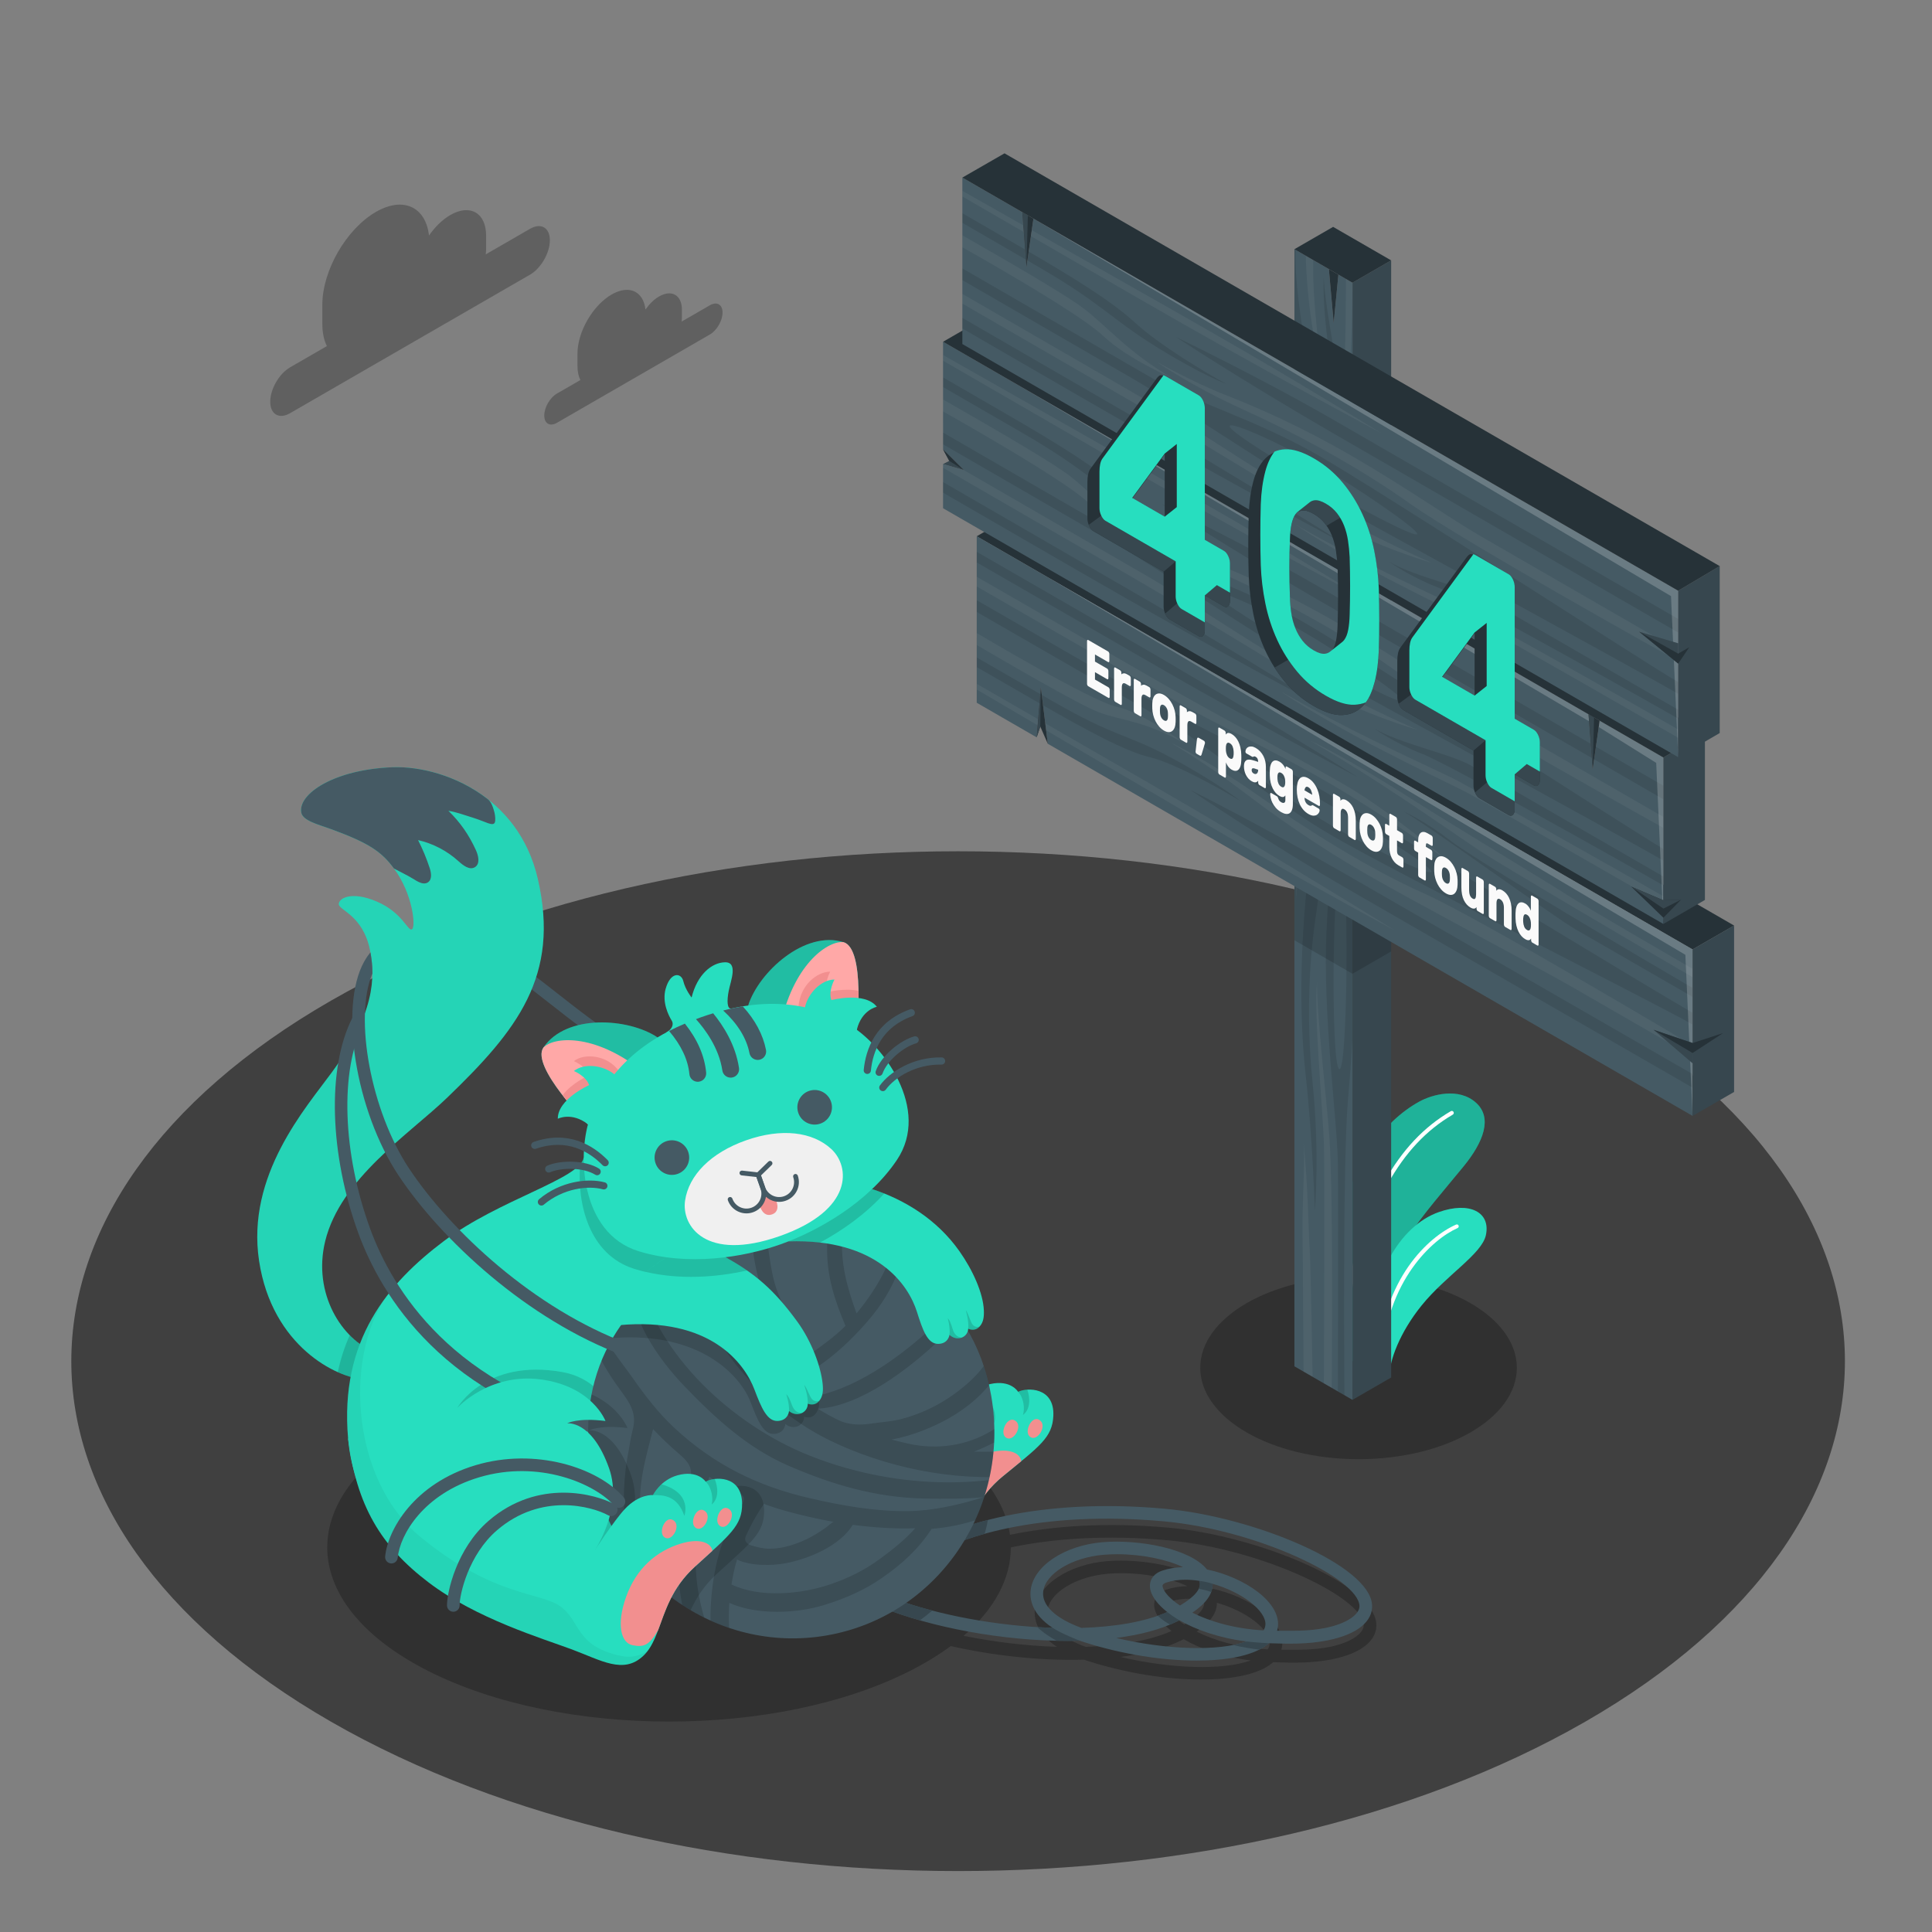 <?xml version="1.0" encoding="utf-8"?>
<!-- Generator: Adobe Illustrator 27.5.0, SVG Export Plug-In . SVG Version: 6.00 Build 0)  -->
<svg version="1.1" xmlns="http://www.w3.org/2000/svg" xmlns:xlink="http://www.w3.org/1999/xlink" x="0px" y="0px"
	 viewBox="0 0 500 500" style="enable-background:new 0 0 500 500;" xml:space="preserve">
<rect x="0" y="0" width="500" height="500" fill="#808080" stroke="none"/>
<g id="Floor">
	<path id="Floor_6_" style="fill:#404040;" d="M410.246,258.961c-89.627-51.534-234.942-51.534-324.571,0
		c-89.628,51.534-89.627,135.088,0.001,186.621c89.63,51.533,234.944,51.533,324.571,0
		C499.872,394.049,499.872,310.495,410.246,258.961z"/>
</g>
<g id="Shadows">
	<ellipse id="Shadow_22_" style="fill:#303030;" cx="351.59" cy="353.982" rx="40.967" ry="23.653"/>
	<path id="Shadow_11_" style="fill:#303030;" d="M302.715,395.385c-16.364-1.503-30.287-0.468-41.342,1.824
		c-1.468-10.435-10.028-20.66-25.679-28.638c-34.543-17.608-90.549-17.608-125.093,0s-34.544,46.156,0,63.764
		c34.543,17.608,90.549,17.608,125.093,0c3.89-1.983,7.338-4.106,10.353-6.335c11.065,2.5,23.353,3.843,34.502,3.525
		c0.386,0.135,0.784,0.267,1.194,0.398c9.847,3.145,20.295,4.744,29.072,4.744c7.621,0,13.983-1.207,17.595-3.654
		c0.402-0.272,0.76-0.553,1.077-0.837c4.721,0.143,9.851,0.337,15.252-0.75c7.829-1.577,11.676-5.025,11.457-9.121
		C355.64,409.953,325.596,397.49,302.715,395.385z M280.975,426.207c-6.714-2.467-10.296-5.836-9.896-9.374
		c0.528-4.664,7.412-8.859,15.672-9.551c1.142-0.096,2.305-0.141,3.473-0.141c6.367,0,12.895,1.355,17.046,3.348
		c-1.909,0.048-3.744,0.334-5.417,0.909c-2.472,0.849-3.613,2.829-2.98,5.168c0.478,1.76,1.967,3.694,4.314,5.54
		C297.406,424.656,289.585,425.939,280.975,426.207z M307.858,413.742c1.177,0,2.391,0.103,3.612,0.295
		c0.036,0.092,0.067,0.183,0.092,0.275c0.487,1.743-1.346,3.918-5.083,6.105c-2.574-1.721-4.111-3.446-4.453-4.706
		c-0.106-0.393-0.227-0.838,0.887-1.22C304.416,413.974,306.096,413.742,307.858,413.742z M289.983,428.815
		c6.086-0.782,11.53-2.193,15.839-4.335c0.172-0.085,0.344-0.171,0.512-0.258c4.302,2.494,10.243,4.589,17.353,5.499
		C316.475,432.296,303.145,431.925,289.983,428.815z M328.088,426.854c-7.672-0.438-13.932-2.354-18.4-4.589
		c3.561-2.397,5.315-4.897,5.236-7.467c3.675,1.037,7.176,2.745,9.698,4.685c2.643,2.03,4.089,4.183,3.968,5.904
		C328.552,425.906,328.386,426.393,328.088,426.854z M344.093,426.222c-4.441,0.894-8.621,0.711-12.486,0.725
		c0.143-0.48,0.215-0.93,0.243-1.331c0.203-2.877-1.657-5.975-5.236-8.726c-3.394-2.608-8.221-4.794-13.145-5.805
		c-4.385-5.467-17.772-7.829-26.991-7.061c-9.922,0.832-17.938,6.18-18.647,12.44c-0.268,2.362,0.355,6.214,5.692,9.732
		c-8.004-0.255-16.353-1.266-24.147-2.85c8.143-7.034,12.218-14.954,12.224-22.874c10.786-2.281,24.524-3.331,40.814-1.831
		c23.944,2.201,50.133,14.702,50.515,21.839C353.044,422.61,349.83,425.068,344.093,426.222z"/>
</g>
<g id="Clouds">
	<g id="Clouds_2_">
		<path id="XMLID_440_" style="fill:#606060;" d="M137.167,59.218l-11.457,6.615c0.057-0.512,0.096-1.02,0.096-1.517v-3.319
			c0-5.907-4.147-8.301-9.263-5.348c-2.072,1.196-3.978,3.091-5.521,5.309c-0.838-7.427-6.665-10.194-13.743-6.108
			c-7.653,4.419-13.857,15.165-13.857,24.002v4.966c0,2.289,0.423,4.217,1.173,5.753l-9.517,5.494
			c-2.838,1.638-5.138,5.623-5.138,8.899c0,3.277,2.3,4.605,5.138,2.966l62.089-35.847c2.838-1.638,5.138-5.623,5.138-8.899
			C142.305,58.908,140.005,57.579,137.167,59.218z"/>
		<path id="XMLID_332_" style="fill:#606060;" d="M183.719,79.001l-7.305,4.218c0.036-0.326,0.061-0.65,0.061-0.967v-2.116
			c0-3.766-2.644-5.293-5.906-3.41c-1.321,0.762-2.536,1.971-3.52,3.385c-0.534-4.736-4.25-6.5-8.763-3.894
			c-4.88,2.817-8.836,9.669-8.836,15.304v3.166c0,1.46,0.27,2.689,0.748,3.668l-6.068,3.503c-1.809,1.045-3.276,3.585-3.276,5.674
			c0,2.089,1.467,2.936,3.276,1.891l39.589-22.856c1.809-1.045,3.276-3.585,3.276-5.674
			C186.995,78.803,185.528,77.956,183.719,79.001z"/>
	</g>
</g>
<g id="Plant">
	<g id="Plants_1_">
		<g id="XMLID_231_">
			<g id="XMLID_232_">
				<path id="XMLID_234_" style="fill:#27DEBF;" d="M345.195,350.334c-1.029-11.323-0.226-23.125,2.059-34.997
					c2.658-13.814,10.588-25.049,20.073-30.255c3.297-1.809,10.171-3.752,14.669,0.306c4.295,3.874,1.992,10.107-3.248,16.508
					c-10.336,12.626-20.527,23.188-23.317,39.745l-1.158,12.279L345.195,350.334z"/>
				<path id="XMLID_233_" style="opacity:0.2;" d="M345.195,350.334c-1.029-11.323-0.226-23.125,2.059-34.997
					c2.658-13.814,10.588-25.049,20.073-30.255c3.297-1.809,10.171-3.752,14.669,0.306c4.295,3.874,1.992,10.107-3.248,16.508
					c-10.336,12.626-20.527,23.188-23.317,39.745l-1.158,12.279L345.195,350.334z"/>
				<g>
					<path style="fill:#FFFFFF;" d="M348.386,348.779c-0.285,0-0.515-0.23-0.515-0.515c0-15.996,3.39-29.851,10.364-42.355
						c4.607-8.262,10.242-14.26,17.228-18.336c0.243-0.146,0.56-0.061,0.704,0.185c0.144,0.245,0.06,0.561-0.185,0.704
						c-6.822,3.981-12.334,9.852-16.848,17.948c-6.886,12.347-10.233,26.038-10.233,41.854
						C348.901,348.549,348.671,348.779,348.386,348.779z"/>
				</g>
			</g>
		</g>
		<g id="XMLID_226_">
			<g id="XMLID_229_">
				<path id="XMLID_230_" style="fill:#27DEBF;" d="M359.607,356.086c-0.034-3.925,2.624-11.204,8.318-18.249
					c6.299-7.794,15.57-13.259,16.624-18.189c1.266-5.922-4.165-8.794-12.217-5.954c-9.677,3.413-19.212,16.722-18.06,40.226
					L359.607,356.086z"/>
			</g>
			<g id="XMLID_227_">
				<path id="XMLID_228_" style="fill:#FFFFFF;" d="M357.291,352.594c0.174-0.067,0.302-0.231,0.314-0.431
					c1.182-20.822,13.221-31.515,19.621-34.344c0.248-0.109,0.36-0.399,0.251-0.647c-0.11-0.249-0.389-0.364-0.647-0.25
					c-7.077,3.128-18.998,13.933-20.204,35.186c-0.015,0.27,0.192,0.502,0.462,0.518
					C357.159,352.63,357.228,352.618,357.291,352.594z"/>
			</g>
		</g>
	</g>
</g>
<g id="Cat_2_">
	<g id="Cat_3_">
		<g id="Yarn_3_">
			<path style="fill:#455A64;" d="M309.713,429.758c-8.777,0-19.225-1.599-29.072-4.745c-0.41-0.131-0.808-0.263-1.194-0.398
				c-16.448,0.469-35.381-2.67-49.195-7.816l1.141-3.062c11.372,4.236,26.749,7.094,41.029,7.549
				c-5.337-3.518-5.961-7.369-5.692-9.731c0.709-6.261,8.725-11.608,18.647-12.44c9.219-0.768,22.606,1.594,26.991,7.061
				c4.924,1.011,9.751,3.197,13.145,5.805c3.579,2.75,5.439,5.849,5.236,8.726c-0.028,0.401-0.099,0.851-0.243,1.331
				c3.865-0.014,8.044,0.169,12.486-0.725c5.737-1.154,8.951-3.612,8.837-5.742c-0.382-7.137-26.572-19.637-50.515-21.839
				c-31.903-2.938-54.046,3.892-63.311,10.632l-1.922-2.643c9.724-7.074,32.727-14.258,65.533-11.245
				c22.881,2.105,52.925,14.567,53.48,24.92c0.219,4.096-3.628,7.544-11.457,9.121c-5.401,1.086-10.531,0.892-15.252,0.75
				c-0.317,0.284-0.675,0.565-1.077,0.837C323.696,428.552,317.334,429.758,309.713,429.758z M288.881,423.905
				c13.162,3.11,26.492,3.481,33.704,0.907c-7.11-0.91-13.051-3.005-17.353-5.499c-0.168,0.086-0.339,0.172-0.512,0.258
				C300.411,421.712,294.967,423.123,288.881,423.905z M308.586,417.355c4.468,2.236,10.729,4.151,18.4,4.589
				c0.299-0.461,0.465-0.948,0.502-1.467c0.121-1.722-1.325-3.874-3.968-5.904c-2.523-1.94-6.023-3.647-9.698-4.685
				C313.901,412.459,312.147,414.958,308.586,417.355z M289.122,402.231c-1.168,0-2.331,0.046-3.473,0.142
				c-8.26,0.692-15.144,4.887-15.672,9.551c-0.4,3.538,3.182,6.907,9.896,9.374c8.61-0.268,16.43-1.55,22.211-4.101
				c-2.346-1.846-3.836-3.78-4.314-5.54c-0.633-2.339,0.509-4.319,2.98-5.168c1.673-0.575,3.508-0.861,5.417-0.909
				C302.017,403.587,295.489,402.231,289.122,402.231z M306.757,408.832c-1.762,0-3.442,0.232-4.943,0.748
				c-1.114,0.382-0.994,0.828-0.887,1.22c0.342,1.26,1.879,2.986,4.453,4.706c3.737-2.188,5.57-4.362,5.083-6.105
				c-0.025-0.092-0.056-0.183-0.093-0.275C309.148,408.936,307.934,408.832,306.757,408.832z"/>
			<path style="fill:#37474F;" d="M319.122,425.729c2.135,0.538,5.006,0.964,6.774,1.198c0.507-0.257,0.98-0.53,1.411-0.822
				c0.402-0.272,0.76-0.553,1.077-0.837c0,0-3.202-0.156-5.799-0.455C321.554,425.18,320.385,425.481,319.122,425.729z"/>
			<path style="fill:#37474F;" d="M302.817,420.433c0.654-0.274,1.293-0.559,1.903-0.862c0.172-0.085,0.344-0.171,0.512-0.258
				c0,0-1.309-0.66-3.147-2.116c-0.775,0.342-1.592,0.657-2.437,0.954C300.688,419.183,301.855,419.926,302.817,420.433z"/>
			<path style="fill:#37474F;" d="M310.462,409.402c0.156,0.559,0.071,1.163-0.237,1.798c1.34,0.173,2.454,0.522,3.22,0.822
				c0.263-0.706,0.399-1.417,0.377-2.134c0,0-1.633-0.577-3.453-0.761C310.405,409.219,310.436,409.31,310.462,409.402z"/>
			<path style="fill:#37474F;" d="M268.459,421.094c1.501,1.459,3.456,2.689,4.995,3.535c2.024,0.044,4.027,0.043,5.993-0.013
				c0,0-4.618-1.763-7.025-3.329C271.11,421.245,269.786,421.176,268.459,421.094z"/>
			<path style="fill:#37474F;" d="M236.081,401.721l1.922,2.643c3.658-2.661,9.33-5.333,16.81-7.415
				c0.38-1.226,0.658-2.421,0.835-3.573C246.868,395.637,240.25,398.688,236.081,401.721z"/>
			<path style="fill:#37474F;" d="M241.253,416.809c-3.505-0.914-6.828-1.942-9.861-3.071l-1.141,3.062
				c2.459,0.916,5.085,1.765,7.825,2.545C239.172,418.548,240.232,417.701,241.253,416.809z"/>
		</g>
		<g id="Cat_4_">
			<g>
				<path style="fill:#455A64;" d="M177.958,278.37c-0.021,0-0.043,0-0.063-0.001c-12.426-0.473-24.183-9.698-35.554-18.62
					c-9.723-7.629-18.906-14.834-26.757-14.834c-0.902,0-1.634-0.732-1.634-1.634c0-0.902,0.732-1.634,1.634-1.634
					c8.979,0,18.595,7.545,28.775,15.531c10.96,8.6,22.294,17.493,33.659,17.926c0.902,0.034,1.606,0.794,1.572,1.695
					C179.556,277.679,178.831,278.37,177.958,278.37z"/>
			</g>
			<g id="Tail_1_">
				<path style="fill:#27DEBF;" d="M97.268,350.053c-8.839-3.284-16.399-15.369-13.111-28.837
					c3.959-16.216,21.771-27.708,31.547-37.12c18.161-17.485,29.277-31.466,23.487-56.63c-5.069-22.032-25.461-29.356-37.578-28.902
					c-15.021,0.563-24.478,6.83-23.649,11.694c0.369,2.164,4.457,3.128,7.689,4.31c10.015,3.663,13.114,5.908,16.314,10.216
					c4.874,6.561,5.69,15.124,4.643,15.72c-1.054,0.6-2.437-4.338-9.087-7.18c-6.65-2.842-9.902-0.795-9.842,0.685
					c0.063,1.553,6.182,2.885,8.034,11.684c1.541,7.32,1.177,16.753-9.833,31.819c-6.778,9.275-22.194,26.65-18.83,48.816
					c3.364,22.165,20.195,30.271,27.15,30.662L97.268,350.053z"/>
				<path style="opacity:0.05;" d="M97.268,350.053c-8.839-3.284-16.399-15.369-13.111-28.837
					c3.959-16.216,21.771-27.708,31.547-37.12c18.161-17.485,29.277-31.466,23.487-56.63c-5.069-22.032-25.461-29.356-37.578-28.902
					c-15.021,0.563-24.478,6.83-23.649,11.694c0.369,2.164,4.457,3.128,7.689,4.31c10.015,3.663,13.114,5.908,16.314,10.216
					c4.874,6.561,5.69,15.124,4.643,15.72c-1.054,0.6-2.437-4.338-9.087-7.18c-6.65-2.842-9.902-0.795-9.842,0.685
					c0.063,1.553,6.182,2.885,8.034,11.684c1.541,7.32,1.177,16.753-9.833,31.819c-6.778,9.275-22.194,26.65-18.83,48.816
					c3.364,22.165,20.195,30.271,27.15,30.662L97.268,350.053z"/>
				<path style="opacity:0.15;" d="M94.203,356.988l3.065-6.936c-2.413-0.897-4.728-2.453-6.755-4.51
					c-1.312,2.959-2.368,6.135-3.095,9.568C90.058,356.296,92.446,356.89,94.203,356.988z"/>
				<path style="fill:#455A64;" d="M122.949,224.398c1.351-0.885,0.871-2.953,0.198-4.421c-1.801-3.924-3.999-7.118-7.102-10.147
					c2.229,0.37,4.333,1.172,6.493,1.837c3.085,0.949,5.071,2.316,5.53,1.169c0.195-0.486,0.105-1.764-0.115-2.61
					c-0.548-2.112-1.059-2.888-1.789-3.459c-7.94-6.16-17.604-8.464-24.551-8.204c-15.021,0.563-24.478,6.83-23.649,11.694
					c0.369,2.164,4.457,3.128,7.689,4.31c10.015,3.663,13.114,5.908,16.314,10.216c0.04,0.054,3.62,1.792,5.248,2.83
					c0.723,0.461,1.586,0.956,2.398,1.018c0.396,0.03,0.78-0.043,1.129-0.273c1.118-0.736,0.882-2.42,0.466-3.692
					c-0.815-2.488-1.821-4.914-3.006-7.249c3.868,0.886,7.499,2.782,10.437,5.449C119.861,223.976,121.568,225.303,122.949,224.398z
					"/>
			</g>
			<g id="Paw_7_">
				<path style="fill:#27DEBF;" d="M171.669,344.22c1.267,17.383,6.963,28.198,18.825,38.242
					c11.862,10.044,28.691,16.043,36.135,19.277c7.445,3.234,12.985,7.201,18.364,2.641c5.379-4.56,4.915-14.43,14.47-22.266
					c9.555-7.836,12.898-10.031,13.142-15.72c0.322-7.515-6.903-7.322-9.119-6.194c0,0-1.865-3.201-7.194-2.018
					c-4.484,0.995-6.609,4.78-6.609,4.78s-3.326-0.2-6.837,3.075c-3.111,2.902-9.155,10.698-9.155,10.698s6.456-10.155,3.64-20.986
					c-2.552-9.814-8.83-12.503-8.83-12.503s2.701-1.375,9.922-0.085c0,0-3.057-8.377-16.181-11.628s-21.894,6.18-21.894,6.18
					L171.669,344.22z"/>
				<path style="opacity:0.15;" d="M252.039,360.29L252.039,360.29c-1.583,1.306-2.355,2.67-2.355,2.67
					c1.954-0.055,6.187,0.208,7.653,5.307C257.336,368.268,259.002,362.522,252.039,360.29z"/>
				<path style="opacity:0.15;" d="M264.735,366.177c0,0,2.711-1.529,1.14-6.542c-0.977,0.061-1.837,0.283-2.388,0.563
					C265.033,361.838,265.233,364.733,264.735,366.177z"/>
				<g>
					<path style="fill:#F28F8F;" d="M256.26,375.868c-6.467,1.586-11.881,5.829-14.879,12.967
						c-2.998,7.139-1.933,11.905,0.958,12.637c2.888,0.731,4.303,0.32,6.835-3.528c2.1-4.795,4.079-10.739,10.289-15.832
						c1.838-1.507,3.441-2.802,4.841-3.957C264.034,376.089,261.257,374.643,256.26,375.868z"/>
					<path style="fill:#FFA8A7;" d="M254.74,369.069c-1.95-0.793-4.001,3.838-1.744,4.718
						C254.871,374.517,257.352,370.131,254.74,369.069z"/>
					<path style="fill:#F28F8F;" d="M262.402,367.5c-1.95-0.793-4.001,3.839-1.744,4.718
						C262.533,372.948,265.014,368.562,262.402,367.5z"/>
					<path style="fill:#F28F8F;" d="M268.694,367.336c-1.95-0.793-4.001,3.838-1.744,4.718
						C268.825,372.784,271.306,368.398,268.694,367.336z"/>
				</g>
			</g>
			<g id="Body_1_">
				<path style="fill:#27DEBF;" d="M151.067,299.583c-0.981,5.546-21.885,10.825-36.227,21.633
					c-14.342,10.809-27.004,25.552-24.749,51.105c2.473,28.022,27.704,38.329,40.983,38.328c13.279,0,58.67-3.517,81.899-36.569
					C236.202,341.027,204.933,297.506,151.067,299.583z"/>
				<path style="opacity:0.15;" d="M118.388,364.313c0,0,7.232-12.749,27.083-9.233c19.852,3.515,18.072,34.267,18.072,34.267
					s0.221,17.193-12.477,15.395C138.37,402.945,118.388,364.313,118.388,364.313z"/>
				<path style="opacity:0.15;" d="M151.067,299.583c-0.101,0.572-0.425,1.141-0.92,1.713c-0.848,10.244,2.316,23.442,13.996,27.077
					c12.71,3.956,27.061,1.678,36.691-1.714c2.846-1.003,6.004-2.366,9.229-4.062C198.245,308.413,177.348,298.57,151.067,299.583z"
					/>
			</g>
			<g>
				<path style="fill:#455A64;" d="M159.08,372.194c-0.114,0-0.23-0.012-0.346-0.036c-43.965-9.45-60.202-37.221-65.967-52.935
					c-7.499-20.441-8.15-42.832-1.622-55.715c0.409-0.805,1.395-1.128,2.196-0.719c0.805,0.407,1.128,1.392,0.719,2.196
					c-6.145,12.125-5.431,33.47,1.775,53.112c5.534,15.081,21.153,41.745,63.585,50.864c0.882,0.19,1.444,1.059,1.255,1.942
					C160.511,371.67,159.833,372.194,159.08,372.194z"/>
			</g>
			<g id="Yarn_2_">
				<path style="fill:#455A64;" d="M256.528,361.25c5.066,29.3-14.001,57.06-42.589,62.003
					c-28.587,4.943-55.869-14.802-60.936-44.102c-4.265-24.665,9.095-45.211,30.482-54.043c4.019-1.66,8.322-2.906,12.845-3.688
					c2.314-0.4,4.615-0.666,6.891-0.802C229.074,319.073,251.871,334.322,256.528,361.25z"/>
				<g>
					<defs>
						<path id="SVGID_1_" d="M256.528,361.25c5.066,29.3-14.001,57.06-42.589,62.003c-28.587,4.943-55.869-14.802-60.936-44.102
							c-4.265-24.665,9.095-45.211,30.482-54.043c4.019-1.66,8.322-2.906,12.845-3.688c2.314-0.4,4.615-0.666,6.891-0.802
							C229.074,319.073,251.871,334.322,256.528,361.25z"/>
					</defs>
					<clipPath id="SVGID_00000140715278358546026340000012410887270763471492_">
						<use xlink:href="#SVGID_1_"  style="overflow:visible;"/>
					</clipPath>
					<path style="opacity:0.15;clip-path:url(#SVGID_00000140715278358546026340000012410887270763471492_);" d="M290.379,369.617
						c-12.748,4.173-25.572,6.407-38.298,6.058c2.452-0.926,4.925-2.19,7.638-3.628c5.611-2.964,12.617-6.352,14.153-12.998
						c0.294-1.242-1.22-0.992-1.809-0.512c-4.38,3.617-9.653,8.204-15.374,11.702c-6.396,3.911-14.099,5.012-21.421,3.421
						c-1.515-0.327-3.029-0.697-4.543-1.111c5.491-0.959,11.212-3.432,14.796-5.481c10.645-6.069,16.114-14.589,17.999-26.454
						c0.218-1.34-1.155-1.787-2.049-0.915c-1.645,1.634-1.939,3.367-2.691,5.578c-2.408,7.039-5.764,11.059-11.734,15.439
						c-4.118,3.018-9.021,5.328-13.979,6.581c-2.56,0.643-5.208,0.752-7.801,1.155c-2.549,0.392-5.546,0.316-7.921-0.763
						c-1.907-0.872-3.813-1.95-5.687-3.116c11.212-0.665,23.73-10.569,30.932-17.28c7.616-7.115,13.129-15.951,11.898-26.563
						c-0.207-1.885-2.386-0.752-2.648,0.534c-0.97,4.925-1.449,8.172-3.748,12.868c-2.332,4.761-5.491,8.27-9.544,11.789
						c-8.281,7.169-19.677,14.894-30.932,15.918c-1.569-1.155-3.127-2.364-4.609-3.661c8.433-3.149,15.635-9.436,21.519-16.234
						c3.541-4.086,6.287-8.401,8.106-13.521c1.122-3.182,3.65-8.433,2.321-11.756c-0.632-1.569-2.561-0.087-2.67,1.046
						c-0.795,8.106-5.448,15.962-10.612,22.205c-2.462-6.832-4.173-12.846-3.705-20.407c0.229-3.65,0.817-7.038,1.493-10.634
						c0.218-1.133,0.588-2.244,0.022-3.29c-0.817-1.515-2.713,0.839-2.43,1.939c-0.076-0.283-1.024,1.166-1.09,1.264
						c-0.85,1.482-0.774,3.705-1.046,5.361c-0.458,2.778-0.795,5.6-0.85,8.422c-0.174,7.442,1.885,13.837,4.751,20.549
						c-2.669,2.68-5.698,4.859-8.738,7.028c-1.885-1.395-3.214-5.023-4.271-6.93c-1.613-2.865-3.334-5.6-4.522-8.705
						c-2.767-7.213-2.103-15.733-5.132-22.575c-0.349-0.795-1.819,0.12-1.841,0.752c-0.262,9.381,1.286,19.067,5.393,27.598
						c1.602,3.345,3.923,9.141,6.919,12.377c-0.774,0.577-1.569,1.024-2.452,1.395c-0.937,0.392-1.907,0.763-2.92,0.828
						c-2.386,0.164-3.715-1.972-5.132-3.563c-1.656-1.852-3.214-3.792-4.652-5.818c-3.41-4.816-6.45-10.394-8.172-16.06
						c-1.46-4.783-1.122-10.307-3.421-14.829c-1.111-2.179-3.792,0.076-3.182,1.95c1.613,4.968,0.741,10.471,2.299,15.581
						c2.059,6.755,5.709,13.14,9.828,18.849c6.298,8.716,16.104,16.964,25.79,21.704c14.034,6.864,31.924,10.83,48.616,9.196
						c-17.945,3.617-37.317,1.406-53.987-5.306c-19.503-7.867-38.952-25.506-44.083-46.557c-0.207-0.806-1.634-0.36-1.7,0.338
						c-0.948,10.405,7.006,21.432,13.837,28.535c7.812,8.106,16.115,15.755,26.607,20.342c11.408,4.968,22.848,8.335,35.4,8.564
						c4.881,0.076,10.057,0.12,15.167-0.327c-6.407,2.027-13.184,3.508-19.416,3.585c-8.575,0.109-17.084-1.406-25.397-3.323
						c-13.521-3.105-24.82-8.662-35.051-18.141c-4.216-3.912-7.638-8.379-10.928-13.075c-3.094-4.434-7.659-9.523-8.814-14.872
						c-0.261-1.209-2.266,0.12-2.19,1.046c0.316,4.413,2.408,8.607,4.674,12.323c1.275,2.103,2.735,4.053,4.162,6.047
						c1.34,1.885,2.473,3.77,2.582,6.156c0.076,1.918-0.621,3.519-0.904,5.361c-0.262,1.689-0.61,3.367-0.893,5.056
						c-0.588,3.497-0.828,7.049-0.85,10.59c-0.098,11.419,5.35,21.312,11.506,30.529c0.643,0.981,2.288-0.567,2.005-1.449
						c-3.378-10.623-9.882-19.045-9.272-30.747c0.305-5.818,1.961-11.19,3.334-16.736c0.109,0.12,0.229,0.251,0.338,0.36
						c1.939,2.037,3.977,3.977,6.101,5.807c1.7,1.46,3.617,3.105,3.367,5.579c-0.164,1.667-0.97,3.28-1.406,4.87
						c-0.501,1.809-0.763,3.683-0.992,5.535c-0.403,3.214-0.534,6.45-0.774,9.675c-0.752,10.482,2.048,23.905,9.577,31.739
						c0.349,0.36,0.926,0.272,1.373-0.022c1.057,2.375,2.473,4.576,4.336,6.516c0.687,0.708,1.852-0.065,1.504-0.992
						c-2.996-7.899-4.249-16.082-3.694-24.09c7.257,3.258,17.553,2.724,24.471,0.577c5.415-1.667,10.351-3.781,15.003-7.006
						c5.273-3.661,9.457-7.474,12.889-12.726c8.836-0.73,16.202-3.465,23.937-8.084c0.632-0.381,0.948-1.297,0.915-2.125
						c1.929-0.577,3.803-1.275,5.6-2.135c0.915-0.436,1.286-2.081,0.85-2.942c6.635-1.58,12.9-4.195,18.446-8.063
						C291.883,371.6,292.264,368.996,290.379,369.617z M193.017,397.531c0.414-0.915,0.85-1.83,1.318-2.724
						c0.937-1.82,1.994-3.596,3.149-5.284c0.065-0.109,0.12-0.218,0.164-0.338c1.874,0.697,3.781,1.318,5.742,1.863
						c3.999,1.101,8.15,2.059,12.377,2.811c-0.349,0-1.58,1.155-1.863,1.362c-0.665,0.468-1.34,0.937-2.037,1.373
						c-1.329,0.839-2.713,1.613-4.162,2.223c-2.757,1.177-5.764,2.038-8.771,1.994c-1.525-0.022-2.964-0.414-4.402-0.817
						C193.366,399.656,192.451,398.817,193.017,397.531z M184.235,412c-0.425,4.075-0.545,8.422,0,12.65
						c-2.713-7.387-4.598-14.861-4.097-22.946c0.414-6.57,1.558-13.249,3.443-19.579c0,0.316,4.075,2.441,4.5,2.68
						c1.101,0.61,3.944,1.438,4.391,2.735c0.087,0.251,0.065,0.523,0,0.774c-0.153,0.588-0.49,1.111-0.828,1.612
						C187.155,396.616,185.085,404.036,184.235,412z M227.752,403.426c-4.042,2.975-8.324,5.066-13.075,6.668
						c-7.224,2.43-17.934,3.541-25.376-0.033c0.349-2.168,0.795-4.326,1.438-6.45c3.672,1.754,9.229,1.58,12.541,0.959
						c5.96-1.111,14.088-4.478,17.422-9.948c5.186,0.686,10.95,1.079,16.158,0.883C234.3,398.414,230.934,401.094,227.752,403.426z"
						/>
				</g>
			</g>
			<g style="opacity:0.15;">
				<path d="M163.326,381.815c-4.426-12.514-10.835-11.63-10.835-11.63s2.625-1.515,9.903-0.607c0,0-2.047-5.458-9.299-8.706
					c-1.108,5.726-1.201,11.862-0.092,18.28c1.338,7.737,4.237,14.798,8.288,20.924
					C163.271,396.032,165.806,388.829,163.326,381.815z"/>
				<path d="M178.738,416.72c1.425-3.108,3.403-6.329,6.717-9.352c9.129-8.328,12.352-10.696,12.296-16.39
					c-0.074-7.522-7.279-6.949-9.432-5.705c0,0-2.031-3.098-7.29-1.637c-4.425,1.23-6.348,5.122-6.348,5.122
					s-3.569-0.366-7.283,3.614c-1.727,1.851-4.213,5.382-5.947,7.943C165.969,407.07,171.9,412.669,178.738,416.72z"/>
			</g>
			<g id="Paw_6_">
				<path style="fill:#27DEBF;" d="M254.62,339.102c-0.179-4.441-2.871-10.415-6.348-15.331c-5.8-8.2-14.152-13.282-22.572-16.044
					l-21.664,13.54c23.146-0.779,31.114,11.407,33.257,18.206c1.48,4.696,2.728,8.319,5.469,8.321
					c2.685,0.002,2.963-2.344,2.963-2.344c1.895,1.794,4.726,0.733,4.845-1.577c1.042,0.46,2.1,0.33,2.91-0.522
					C254.56,342.217,254.683,340.669,254.62,339.102z"/>
				<path style="opacity:0.15;" d="M225.7,307.727l-21.664,13.54c2.974-0.1,5.693,0.017,8.186,0.306
					c5.838-3.138,11.842-7.398,16.625-12.7C227.803,308.453,226.752,308.072,225.7,307.727z"/>
				<path style="opacity:0.15;" d="M253.482,343.351c0.015-0.016,0.026-0.034,0.041-0.051c-0.913,0.31-1.745-0.067-2.217-1.203
					c-0.734-1.766-0.959-2.597-1.358-2.996c0,0,0.843,2.753,0.624,4.771C251.614,344.333,252.672,344.203,253.482,343.351z"/>
				<path style="opacity:0.15;" d="M248.912,346.161c-1.107-0.044-1.961-0.842-2.355-2.169c-0.554-1.865-0.891-2.443-1.29-2.842
					c0,0,0.679,2.282,0.46,4.301C246.707,346.379,247.935,346.538,248.912,346.161z"/>
			</g>
			<g id="Paw_5_">
				<path style="fill:#27DEBF;" d="M90.091,372.321c2.18,17.292,8.438,27.793,20.812,37.198c12.375,9.405,29.495,14.51,37.1,17.347
					c7.605,2.837,13.346,6.507,18.478,1.67c5.131-4.837,4.148-14.669,13.277-22.997c9.129-8.328,12.352-10.696,12.296-16.39
					c-0.074-7.522-7.279-6.949-9.432-5.705c0,0-2.031-3.098-7.291-1.637c-4.425,1.23-6.348,5.122-6.348,5.122
					s-3.569-0.366-7.283,3.614c-2.902,3.111-7.961,10.982-7.961,10.982s7.621-10.988,3.89-21.538
					c-4.426-12.514-10.835-11.63-10.835-11.63s2.625-1.515,9.903-0.607c0,0-3.367-8.982-16.771-10.759
					c-13.277-1.76-21.538,7.324-21.538,7.324L90.091,372.321z"/>
				<path style="opacity:0.15;" d="M171.196,384.138L171.196,384.138c-1.512,1.387-2.211,2.791-2.211,2.791
					c2.867-0.05,6.349,0.201,8.126,5.37C177.11,392.298,179.354,386.468,171.196,384.138z"/>
				<path style="opacity:0.15;" d="M184.184,389.348c0,0,2.627-1.669,0.794-6.593c-0.972,0.112-1.82,0.379-2.355,0.688
					C184.253,384.999,184.605,387.88,184.184,389.348z"/>
				<g>
					<path style="fill:#F28F8F;" d="M176.231,399.472c-6.375,1.924-11.558,6.446-14.176,13.733
						c-2.618,7.286-1.304,11.99,1.622,12.569c2.922,0.578,4.313,0.094,6.64-3.883c1.845-4.899,3.508-10.939,9.441-16.352
						c1.756-1.602,3.289-2.98,4.626-4.206C184.006,399.283,181.157,397.985,176.231,399.472z"/>
					<path style="fill:#F28F8F;" d="M173.863,393.258c-1.989-0.689-3.794,4.044-1.493,4.803
						C174.281,398.691,176.527,394.181,173.863,393.258z"/>
					<path style="fill:#F28F8F;" d="M181.924,390.792c-1.989-0.689-3.794,4.044-1.493,4.803
						C182.342,396.226,184.588,391.715,181.924,390.792z"/>
					<path style="fill:#F28F8F;" d="M188.199,390.296c-1.989-0.689-3.794,4.044-1.493,4.803
						C188.616,395.73,190.863,391.219,188.199,390.296z"/>
				</g>
				<path style="opacity:0.05;" d="M160.647,428.536c-11.868-2.556-10.281-8.943-15.583-12.777
					c-5.302-3.833-17.147-2.371-36.118-17.887c-18.97-15.516-19.845-49.198-7.727-63.878c-7.647,9.408-12.609,21.532-11.127,38.327
					c0.249,2.816,0.736,5.445,1.41,7.911c2.982,12.753,9.042,21.412,19.403,29.287c12.375,9.405,29.495,14.51,37.1,17.347
					c7.605,2.837,13.346,6.507,18.478,1.67c0.413-0.39,0.776-0.823,1.118-1.274C165.554,428.597,163.231,429.093,160.647,428.536z"
					/>
			</g>
			<path style="opacity:0.15;" d="M205.404,345.407c-6.196-8.504-11.059-12.482-18.574-16.688v-4.865
				c-1.134,0.389-2.252,0.804-3.345,1.255c-10.724,4.429-19.428,11.803-24.905,21.165c22.855-1.728,33.146,9.933,35.699,16.648
				c1.79,4.707,3.28,8.333,6.08,8.173c2.742-0.157,2.887-2.569,2.887-2.569c2.042,1.72,4.87,0.468,4.854-1.898
				c1.092,0.407,2.164,0.212,2.941-0.706c1.034-1.222,1.068-2.811,0.91-4.407C211.504,356.988,209.031,350.385,205.404,345.407z"/>
			<g id="Paw_4_">
				<path style="fill:#27DEBF;" d="M212.903,358.163c-0.447-4.525-2.92-11.128-6.547-16.106
					c-6.196-8.504-11.059-12.482-18.574-16.688v-5.914c0,0-27.09,5.54-27.595,23.5c23.59-2.171,32.452,9.8,35.044,16.616
					c1.79,4.707,3.28,8.333,6.08,8.173c2.742-0.157,2.887-2.569,2.887-2.569c2.042,1.72,4.87,0.468,4.854-1.898
					c1.092,0.407,2.164,0.212,2.941-0.706C213.027,361.347,213.061,359.759,212.903,358.163z"/>
				<path style="opacity:0.15;" d="M211.993,362.569c0.015-0.017,0.025-0.037,0.039-0.054c-0.914,0.371-1.786,0.035-2.336-1.096
					c-0.855-1.76-1.133-2.595-1.565-2.978c0,0,1.025,2.761,0.921,4.835C210.144,363.683,211.216,363.487,211.993,362.569z"/>
				<path style="opacity:0.15;" d="M207.493,365.71c-1.133,0.021-2.053-0.744-2.534-2.075c-0.676-1.872-1.055-2.442-1.486-2.826
					c0,0,0.829,2.29,0.725,4.365C205.254,366.064,206.518,366.153,207.493,365.71z"/>
				<path style="opacity:0.15;" d="M167.221,329.191c8.855,2.049,18.232,1.375,26.106-0.394c-1.71-1.186-3.53-2.3-5.545-3.428
					v-5.914C187.782,319.455,175.399,321.995,167.221,329.191z"/>
			</g>
			<g>
				<g>
					<path style="fill:#27DEBF;" d="M193.623,260.229c2.73-8.645,14.668-19.555,24.723-16.389
						c5.667,1.784,3.393,22.672,3.393,22.672S203.352,267.917,193.623,260.229z"/>
					<path style="opacity:0.15;" d="M193.623,260.229c2.73-8.645,14.668-19.555,24.723-16.389
						c5.667,1.784,3.393,22.672,3.393,22.672S203.352,267.917,193.623,260.229z"/>
					<path style="fill:#FFA8A7;" d="M202.17,264.468c9.263,2.83,19.569,2.044,19.569,2.044s2.274-20.888-3.393-22.672
						C214.676,243.296,205.785,248.889,202.17,264.468z"/>
					<path style="fill:#F28F8F;" d="M214.057,256.783c-0.861-2.326,0.801-5.317,0.801-5.317c-3.39,0-7.812,3.481-8.213,9.094
						c0,0,6.902,8.32,13.986,3.912c0.343-1.411,0.881-2.485,1.481-3.314c0.06-1.442,0.094-3.062,0.066-4.725
						C218.509,255.612,214.057,256.783,214.057,256.783z"/>
				</g>
				<g>
					<path style="fill:#27DEBF;" d="M170.168,268.473c-7.531-5.046-23.668-6.111-29.544,2.642
						c-3.311,4.933,11.54,19.846,11.54,19.846S167.371,280.554,170.168,268.473z"/>
					<path style="opacity:0.15;" d="M170.168,268.473c-7.531-5.046-23.668-6.111-29.544,2.642
						c-3.311,4.933,11.54,19.846,11.54,19.846S167.371,280.554,170.168,268.473z"/>
					<path style="fill:#FFA8A7;" d="M166.141,277.122c-5.466,7.996-13.977,13.839-13.977,13.839s-14.852-14.913-11.54-19.846
						C143.151,268.398,153.587,267.213,166.141,277.122z"/>
					<path style="fill:#F28F8F;" d="M148.52,274.618c0,0,3.166,1.298,3.947,3.652c0,0-4.595,2.037-6.865,5.2
						c0.852,1.096,1.717,2.142,2.529,3.087c1.183,0.196,2.564,0.71,4.034,1.845c8.285-0.983,8.002-11.218,8.002-11.218
						C157.206,272.989,151.167,272.501,148.52,274.618z"/>
				</g>
				<g>
					<path style="fill:#27DEBF;" d="M201.888,322.072c-9.63,3.392-23.981,5.67-36.691,1.714
						c-15.147-4.715-15.979-25.518-12.301-35.095c3.678-9.576,11.256-19.344,28.582-25.447c17.326-6.103,29.353-3.242,38.221,1.915
						c8.868,5.157,21.259,21.889,12.411,35.056C224.685,311.263,211.517,318.679,201.888,322.072z"/>
					<path style="fill:#F0F0F0;" d="M201.807,319.896c19.198-6.763,18.197-18.029,13.344-22.519s-12.888-5.499-22.073-2.263
						c-9.186,3.236-14.814,9.058-15.782,15.598C176.328,317.252,182.609,326.658,201.807,319.896z"/>
					<path style="fill:#F28F8F;" d="M196.562,311.863c0,0,0.774,3.246,3.197,2.439c2.497-0.832,1.01-3.882,1.01-3.882l-2.97-2.175
						L196.562,311.863z"/>
					<g>
						<g>
							<path style="fill:#455A64;" d="M196.445,304.694l-4.512-0.505c-0.34-0.038-0.586-0.346-0.548-0.686s0.346-0.579,0.686-0.548
								l3.929,0.439l2.852-2.777c0.244-0.241,0.638-0.236,0.878,0.012c0.239,0.246,0.234,0.638-0.012,0.878L196.445,304.694z"/>
						</g>
						<g>
							<path style="fill:#455A64;" d="M193.177,314.023c-0.753,0-1.502-0.169-2.201-0.504c-1.231-0.588-2.158-1.623-2.611-2.909
								c-0.113-0.323,0.056-0.679,0.38-0.793c0.323-0.112,0.678,0.056,0.793,0.38c0.343,0.975,1.044,1.757,1.975,2.203
								c0.93,0.446,1.98,0.503,2.954,0.16c0.974-0.344,1.756-1.045,2.201-1.976c0.446-0.931,0.503-1.98,0.161-2.954l-1.191-3.379
								c-0.115-0.323,0.055-0.678,0.379-0.792c0.323-0.116,0.678,0.055,0.792,0.379l1.191,3.379
								c0.453,1.286,0.379,2.673-0.211,3.903c-0.589,1.231-1.623,2.158-2.909,2.61C194.323,313.926,193.75,314.023,193.177,314.023z
								"/>
						</g>
						<g>
							<path style="fill:#455A64;" d="M201.641,311.042c-0.753,0-1.503-0.168-2.203-0.503c-1.231-0.589-2.158-1.623-2.61-2.909
								l-1.191-3.379c-0.115-0.323,0.055-0.678,0.379-0.792c0.323-0.116,0.678,0.055,0.792,0.379l1.191,3.379
								c0.344,0.974,1.045,1.756,1.976,2.201c0.933,0.446,1.98,0.501,2.954,0.161c2.01-0.709,3.069-2.921,2.361-4.931
								c-0.113-0.323,0.056-0.679,0.38-0.793c0.326-0.113,0.679,0.056,0.793,0.38c0.934,2.657-0.466,5.579-3.121,6.514
								C202.785,310.945,202.212,311.042,201.641,311.042z"/>
						</g>
					</g>
					<path style="fill:#455A64;" d="M215.057,285.078c0.822,2.332-0.403,4.889-2.735,5.71c-2.332,0.822-4.889-0.403-5.71-2.735
						c-0.822-2.332,0.403-4.889,2.735-5.71C211.679,281.522,214.236,282.746,215.057,285.078z"/>
					<path style="fill:#455A64;" d="M169.66,301.07c0.821,2.332,3.378,3.557,5.71,2.735c2.332-0.822,3.557-3.378,2.735-5.71
						c-0.821-2.332-3.378-3.557-5.71-2.735C170.063,296.181,168.838,298.738,169.66,301.07z"/>
					<g>
						<g>
							<path style="fill:#455A64;" d="M156.61,301.834c-0.242,0-0.483-0.093-0.665-0.279c-3.419-3.489-9.188-7.062-17.239-4.259
								c-0.491,0.17-1.017-0.089-1.186-0.573c-0.169-0.486,0.088-1.017,0.574-1.186c8.979-3.121,15.386,0.842,19.182,4.715
								c0.361,0.368,0.354,0.958-0.013,1.317C157.081,301.746,156.846,301.834,156.61,301.834z"/>
						</g>
						<g>
							<path style="fill:#455A64;" d="M154.539,304.153c-0.167,0-0.336-0.046-0.488-0.139c-3.089-1.908-8.707-1.91-11.664-0.638
								c-0.47,0.204-1.02-0.015-1.224-0.487c-0.203-0.472,0.015-1.02,0.487-1.224c3.385-1.456,9.711-1.499,13.379,0.764
								c0.437,0.27,0.573,0.845,0.303,1.282C155.156,303.995,154.852,304.153,154.539,304.153z"/>
						</g>
						<g>
							<path style="fill:#455A64;" d="M140.12,311.996c-0.265,0-0.528-0.112-0.712-0.331c-0.332-0.393-0.282-0.981,0.112-1.312
								c5.532-4.665,12.694-5.525,16.998-4.357c0.497,0.135,0.791,0.647,0.655,1.143c-0.135,0.497-0.653,0.789-1.143,0.655
								c-3.857-1.049-10.291-0.247-15.31,3.983C140.546,311.925,140.333,311.996,140.12,311.996z"/>
						</g>
					</g>
					<g>
						<g>
							<path style="fill:#455A64;" d="M224.458,277.934c-0.031,0-0.061-0.001-0.093-0.004c-0.512-0.05-0.885-0.505-0.835-1.018
								c0.53-5.398,3.042-12.503,11.993-15.696c0.482-0.175,1.018,0.08,1.19,0.564c0.173,0.484-0.079,1.017-0.564,1.19
								c-8.031,2.866-10.287,9.263-10.765,14.126C225.337,277.576,224.932,277.934,224.458,277.934z"/>
						</g>
						<g>
							<path style="fill:#455A64;" d="M227.524,278.443c-0.103,0-0.209-0.018-0.311-0.054c-0.485-0.171-0.74-0.703-0.567-1.188
								c1.439-4.063,6.396-7.993,9.946-8.979c0.497-0.141,1.009,0.152,1.146,0.648c0.138,0.495-0.152,1.009-0.648,1.146
								c-3.102,0.862-7.477,4.384-8.689,7.807C228.266,278.203,227.907,278.443,227.524,278.443z"/>
						</g>
						<g>
							<path style="fill:#455A64;" d="M228.474,282.392c-0.189,0-0.381-0.058-0.547-0.178c-0.416-0.302-0.508-0.885-0.205-1.301
								c2.625-3.612,8.725-7.408,15.975-7.258c0.515,0.012,0.921,0.438,0.91,0.952c-0.012,0.508-0.427,0.91-0.931,0.91
								c-0.006,0-0.014,0-0.021,0c-6.585-0.144-12.077,3.259-14.426,6.492C229.046,282.259,228.762,282.392,228.474,282.392z"/>
						</g>
					</g>
				</g>
				<path style="fill:#27DEBF;" d="M208.321,260.688c0.798-3.66,4.255-7.183,7.644-7.183c0,0-1.662,2.991-0.801,5.317
					c0,0,8.644-2.274,11.768,1.737c0,0-3.921,0.722-5.194,5.952C214.655,270.92,208.321,260.688,208.321,260.688z"/>
				<path style="fill:#27DEBF;" d="M158.976,278.012c-2.91-2.359-7.809-2.952-10.456-0.835c0,0,3.166,1.298,3.947,3.652
					c0,0-8.171,3.623-8.105,8.707c0,0,3.543-1.864,7.803,1.426C160.449,289.979,158.976,278.012,158.976,278.012z"/>
				<path style="fill:#27DEBF;" d="M189.336,260.989c-1.174,0.269-1.268-1.916-0.727-4.644c0.487-2.456,2.475-7.367-0.974-7.308
					c-3.449,0.058-7.191,3.187-8.653,9.121c0,0-1.597-2.008-2.143-4.249c-0.546-2.241-3.347-2.443-4.58,2.027
					c-0.936,3.391,0.695,6.785,1.59,8.208c0.498,0.79,0.292,2.095-1.381,3.03c0,0,7.216,2.468,12.069,0
					C189.389,264.706,189.336,260.989,189.336,260.989z"/>
				<g>
					<path style="fill:#455A64;" d="M180.788,279.952c1.198-0.114,2.078-1.177,1.964-2.375c-0.413-4.353-2.265-8.598-5.508-12.669
						c-1.434,0.613-2.803,1.249-4.087,1.915c3.118,3.654,4.899,7.398,5.256,11.165c0.107,1.129,1.057,1.974,2.167,1.974
						C180.649,279.961,180.719,279.958,180.788,279.952z"/>
					<path style="fill:#455A64;" d="M193.961,272.548c0.204,1.039,1.115,1.76,2.137,1.76c0.138,0,0.28-0.013,0.421-0.04
						c1.181-0.232,1.95-1.377,1.719-2.558c-0.782-3.986-2.811-7.75-6.001-11.255c-1.635,0.266-3.323,0.613-5.074,1.064
						C190.905,264.972,193.201,268.67,193.961,272.548z"/>
					<path style="fill:#455A64;" d="M180.117,263.759c2.288,2.535,5.948,7.383,6.825,13.275c0.162,1.081,1.092,1.858,2.152,1.858
						c0.108,0,0.215-0.007,0.325-0.023c1.189-0.178,2.011-1.286,1.834-2.477c-0.897-6.018-4.094-10.985-6.689-14.155
						c-1.011,0.305-2.038,0.639-3.087,1.008C181.008,263.41,180.573,263.588,180.117,263.759z"/>
				</g>
			</g>
		</g>
		<g>
			<path style="fill:#455A64;" d="M101.307,404.617c-0.052,0-0.105-0.002-0.157-0.007c-0.899-0.086-1.558-0.884-1.472-1.782
				c0.659-6.88,7.427-18.849,23.373-23.628c15.462-4.637,31.65,0.593,38.369,8.322c0.593,0.681,0.52,1.714-0.161,2.306
				c-0.683,0.593-1.714,0.519-2.306-0.161c-4.956-5.701-19.496-11.972-34.965-7.336c-14.401,4.317-20.483,14.809-21.058,20.808
				C102.851,403.984,102.139,404.617,101.307,404.617z"/>
		</g>
		<g>
			<path style="fill:#455A64;" d="M117.317,417.117c-0.896,0-1.626-0.721-1.634-1.619c-0.031-3.348,2.471-14.767,10.792-21.934
				c12.884-11.095,27.833-6.846,32.502-4.271c0.791,0.435,1.079,1.429,0.643,2.22c-0.436,0.792-1.429,1.08-2.22,0.643
				c-4.12-2.268-17.321-5.994-28.793,3.886c-7.354,6.333-9.681,16.601-9.656,19.427c0.009,0.902-0.717,1.641-1.619,1.649
				C117.327,417.117,117.322,417.117,117.317,417.117z"/>
		</g>
		<g>
			<path style="fill:#455A64;" d="M96.376,251.941c-4.822,11.382-0.409,35.571,9.504,50.483
				c10.701,16.094,32.396,36.364,56.742,45.365c0.846,0.314,1.279,1.253,0.966,2.1c-0.245,0.66-0.869,1.067-1.533,1.067
				c-0.188,0-0.38-0.032-0.567-0.101c-25.035-9.257-47.335-30.086-58.329-46.623c-11.125-16.734-15.46-43.638-8.917-55.362
				c0.552-0.989,1.117-1.787,1.626-2.414C96.207,248.275,96.393,250.102,96.376,251.941z"/>
		</g>
	</g>
</g>
<g id="Sign_1_">
	<g id="Sign_3_">
		<g>
			<g id="XMLID_211_">
				<polygon id="XMLID_224_" style="fill:#37474F;" points="350.014,73.169 360.029,67.387 360.031,356.495 350.016,362.278 				"/>
				<g>
					<polygon id="XMLID_223_" style="fill:#455A64;" points="334.993,353.604 350.016,362.278 350.014,73.169 346.376,71.068 
						345.157,83.631 343.913,69.646 334.992,64.496 					"/>
					<path style="opacity:0.1;" d="M350.015,269.13l0-35.64c-0.585-13.853-1.258-32.006-1.148-39.925l-3.466-2.001
						c0,12.084-1.359,34.362-2.098,49.391c-1.047,21.287,2.763,48.797,2.929,59.896c0.166,11.099,0,59.241,0,59.243l1.711,0.988
						c0-0.003-0.514-60.538,0.924-76.621C349.362,278.933,349.735,273.72,350.015,269.13z M346.595,276.674
						c-2.29-1.002-1.74-54.819,0.639-53.964C349.092,223.378,348.885,277.676,346.595,276.674z"/>
					<polygon id="XMLID_221_" style="fill:#263238;" points="346.376,71.068 343.913,69.646 345.157,83.631 					"/>
					<path id="XMLID_220_" style="opacity:0.05;fill:#FFFFFF;" d="M339.848,67.298c-0.209,15.487,2.827,25.865,2.772,47.385
						c0,0-0.34-15.221-2.388-26.504c-2.283-12.581-2.283-21.977-2.283-21.977L339.848,67.298z"/>
					<path id="XMLID_219_" style="opacity:0.05;fill:#FFFFFF;" d="M350.014,73.169c0,5.096-0.22,16.733-0.857,23.893
						c-0.553,6.212-0.654,19.562-0.229,29.902c0,0-1.788-16.894-1.192-26.906c0.596-10.012,0.591-27.862,0.591-27.862
						L350.014,73.169z"/>
					<path style="opacity:0.1;" d="M334.992,121.951l0,18.54c1.587-9.767,4.081-20.084,4.518-24.467
						c0.656-6.575-0.437-18.646-1.56-25.463c-1.123-6.817-2.956-18.319-2.665-25.897l-0.293-0.169l0,18.435
						c0.048,0.397,0.094,0.794,0.147,1.185c1.238,9.127,1.894,22.628,1.434,28.643C336.36,115.549,335.67,119.022,334.992,121.951z"
						/>
					<path id="XMLID_218_" style="opacity:0.05;fill:#FFFFFF;" d="M340.873,254.034c-0.302,6.793,2.607,32.152,3.168,40.146
						c1.094,15.608,0.603,64.995,0.603,64.995l-2.024-1.169c0,0,0.241-55.836,0-62.325
						C342.286,286.693,339.968,261.872,340.873,254.034z"/>
					<path id="XMLID_217_" style="opacity:0.1;" d="M342.62,190.464c0,12.36-0.39,35.799-1.955,45.682
						c-1.565,9.882-2.823,25.969-0.958,44.176c1.866,18.208,0.578,33.008,0.578,33.008s-0.602-19.064-2.336-34.657
						c-1.734-15.594-1.357-31.555,0-46.633c1.357-15.078,1.754-43.766,1.754-43.766L342.62,190.464z"/>
					<path id="XMLID_216_" style="opacity:0.05;fill:#FFFFFF;" d="M337.369,187.432c0,0-0.225,19.624-0.583,26.147
						c-0.357,6.523-1.298,19.249-1.298,19.249s-0.313-20.901,0-27.609s-0.139-19.315-0.139-19.315L337.369,187.432z"/>
					<path id="XMLID_215_" style="opacity:0.05;fill:#FFFFFF;" d="M337.369,295.764c1.116,10.5,1.269,22.79,1.573,27.424
						c0.305,4.634,0.758,33.134,0.758,33.134l-2.334-1.348c0,0-0.192-29.511-0.268-36.144
						C337,310.328,337.777,301.396,337.369,295.764z"/>
					<path id="XMLID_214_" style="opacity:0.1;" d="M342.57,71.781c0.505,8.15,2.41,16.026,2.96,21.742
						c0.55,5.716,0.981,23.407,0.981,23.407l-1.962-1.133c0,0,0.409-16.171-0.573-24.057
						C342.995,83.854,342.336,76.958,342.57,71.781z"/>
				</g>
				<polygon style="fill:#263238;" points="360.029,67.387 345.007,58.713 334.992,64.496 350.014,73.169 				"/>
				<polygon style="opacity:0.15;" points="360.031,232.179 350.016,237.962 350.017,252.008 360.031,246.225 				"/>
				<polygon id="XMLID_212_" style="opacity:0.15;" points="350.016,237.962 334.992,229.288 334.992,243.334 350.017,252.008 				
					"/>
			</g>
			<g>
				<g id="XMLID_178_">
					<polygon id="XMLID_209_" style="fill:#263238;" points="252.777,138.79 438.037,245.712 448.779,239.532 263.536,132.569 					
						"/>
					<polygon id="XMLID_208_" style="fill:#455A64;" points="244.062,131.53 430.487,239.122 430.487,196.042 413.989,186.517 
						412.188,199.08 411.107,184.853 244.062,88.449 244.068,116.311 249.426,121.648 244.062,120.088 					"/>
					<g id="XMLID_194_">
						<g id="XMLID_196_">
							<path id="XMLID_207_" style="opacity:0.05;fill:#FFFFFF;" d="M430.487,231.956c-9.702-5.612-50.494-28.632-55.195-30.879
								c-13.663-6.533-25.441-11.679-43.719-22.087c0,0,8.477,6.053,26.756,15.477c8.577,4.422,16.444,8.204,20.565,10.257
								c4.121,2.053,51.592,29.374,51.592,29.374V231.956z"/>
							<path id="XMLID_206_" style="opacity:0.1;" d="M244.103,97.695c0,0,6.886,3.981,15.907,9.199
								c14.255,8.246,23.829,14.182,30.019,19.862c6.19,5.68,18.171,12.878,23.557,15.801c0,0-6.322-2.293-18.169-9.631
								c-11.847-7.337-14.005-11.155-30.833-20.889c-16.829-9.735-20.484-11.847-20.484-11.847L244.103,97.695z"/>
							<path id="XMLID_205_" style="opacity:0.1;" d="M430.487,226.843c-10.193-5.896-44.254-25.529-49.651-28.651
								c-5.396-3.121-18.108-5.572-25.078-9.604c0,0,5.171,3.763,12.255,6.49c7.085,2.726,55.84,30.24,62.474,34.077V226.843z"/>
							<path id="XMLID_204_" style="opacity:0.05;fill:#FFFFFF;" d="M249.426,121.648c0,0,36.708,21.232,47.482,27.464
								c10.774,6.232,28.672,18.737,43.756,26.906c15.084,8.169,26.192,12.862,26.192,12.862s-14.426-4.113-26.361-11.016
								c-11.935-6.904-33.646-20.484-46.74-28.059c-13.094-7.575-49.686-28.739-49.686-28.739l0.001-0.973L249.426,121.648z"/>
							<path id="XMLID_203_" style="opacity:0.05;fill:#FFFFFF;" d="M430.487,211.432c-10.008-5.789-43.121-24.878-51.042-29.46
								c-7.921-4.582-19.972-13.029-33.403-20.799c-13.431-7.769-24.453-12.557-32.893-15.863s-17.738-8.572-17.738-8.572
								s8.859,6.213,22.167,12.26c13.308,6.047,29.251,14.386,43.404,24.441c14.153,10.055,69.506,40.819,69.506,40.819V211.432z"/>
							<path id="XMLID_202_" style="opacity:0.05;fill:#FFFFFF;" d="M244.111,91.901c0,0,59.932,33.958,74.913,42.624
								c14.981,8.666,34.609,20.728,34.609,20.728s-31.685-16.854-63.369-35.182c-31.683-18.328-46.156-26.697-46.156-26.697
								L244.111,91.901z"/>
							<path id="XMLID_201_" style="opacity:0.1;" d="M430.487,203.344c0,0-69.231-39.973-88.744-51.26
								c-19.512-11.287-41.258-21.716-41.258-21.716s16.211,10.719,40.183,24.622c7.099,4.118,89.818,51.878,89.818,51.878V203.344"
								/>
							<path id="XMLID_200_" style="opacity:0.1;" d="M244.063,124.758c0,0,42.642,24.664,53.646,31.029
								c11.004,6.366,39.527,23.748,46.332,28.063c0,0-28.092-14.76-65.448-36.369l-34.533-19.974L244.063,124.758z"/>
							<path id="XMLID_197_" style="opacity:0.1;" d="M244.077,114.995c0,0,34.673,20.054,45.188,26.137
								c10.515,6.083,35.047,22.612,45.812,28.839c10.765,6.227,81.891,44.941,95.41,52.762v-3.037
								c-8.387-4.852-76.493-49.069-92.766-58.482c-16.273-9.414-32.927-14.138-43.067-20.005
								c-10.141-5.866-50.572-29.251-50.572-29.251L244.077,114.995z M314.404,153.461c0.002-1.511,13.88,4.825,23.419,10.343
								c8.409,4.864,25.116,16.112,25.114,17.515c-0.002,1.403-16.326-7.361-25.122-12.449
								C329.02,163.782,314.402,154.972,314.404,153.461z"/>
						</g>
						<path id="XMLID_195_" style="opacity:0.05;fill:#FFFFFF;" d="M244.109,103.415c6.574,3.796,27.044,15.372,32.739,19.749
							c5.694,4.377,11.601,11.419,22.606,17.773c0,0-11.356-4.74-17.884-10.931c-6.528-6.19-37.515-23.523-37.515-23.523
							L244.109,103.415z"/>
					</g>
					<polygon id="XMLID_193_" style="opacity:0.2;fill:#FFFFFF;" points="263.618,99.738 411.244,186.659 412.239,190.693 
						413.755,188.151 428.624,197.436 430.487,239.122 430.487,196.042 413.989,186.516 412.548,185.656 411.107,184.853 					"/>
					<polygon id="XMLID_191_" style="fill:#37474F;" points="441.229,232.911 430.487,239.122 430.487,196.042 441.229,189.709 
											"/>
					<polygon id="XMLID_189_" style="fill:#263238;" points="413.989,186.517 412.188,199.08 411.107,184.853 412.548,185.656 					
						"/>
					<polygon id="XMLID_187_" style="fill:#37474F;" points="411.107,184.853 412.548,185.656 412.188,199.08 					"/>
					<polygon id="XMLID_185_" style="fill:#37474F;" points="244.068,116.311 245.67,119.282 244.07,120.093 249.426,121.648 					
						"/>
					<polygon id="XMLID_183_" style="fill:#263238;" points="244.068,116.311 245.67,119.282 249.426,121.648 					"/>
					<polygon id="XMLID_181_" style="fill:#263238;" points="435.044,232.844 430.487,232.995 422.154,229.459 430.487,237.504 
											"/>
					<polygon id="XMLID_179_" style="fill:#37474F;" points="435.044,232.844 430.487,235.14 422.154,229.459 430.487,232.995 					
						"/>
				</g>
				<g id="XMLID_139_">
					<polygon id="XMLID_176_" style="fill:#263238;" points="244.062,88.449 430.487,196.042 441.229,189.709 254.919,82.181 					
						"/>
					<polygon id="XMLID_175_" style="fill:#455A64;" points="249.058,89.039 434.318,195.961 434.318,152.88 267.45,56.577 
						265.648,69.14 264.568,54.913 249.058,45.958 					"/>
					<g id="XMLID_161_">
						<g id="XMLID_163_">
							<path id="XMLID_174_" style="opacity:0.05;fill:#FFFFFF;" d="M434.318,188.795c-9.701-5.612-50.493-28.632-55.194-30.879
								c-13.663-6.533-25.442-11.678-43.719-22.087c0,0,8.477,6.053,26.756,15.477c8.577,4.422,16.444,8.204,20.565,10.256
								c4.121,2.053,51.592,29.374,51.592,29.374V188.795z"/>
							<path id="XMLID_173_" style="opacity:0.1;" d="M249.099,55.204c0,0,5.722,3.31,14.742,8.528
								c14.255,8.246,23.829,14.182,30.019,19.862c6.19,5.68,18.172,12.878,23.557,15.801c0,0-6.322-2.293-18.168-9.631
								c-11.847-7.338-14.005-11.155-30.833-20.889c-16.829-9.735-19.32-11.176-19.32-11.176L249.099,55.204z"/>
							<path id="XMLID_172_" style="opacity:0.1;" d="M434.318,183.681c-10.193-5.896-44.254-25.529-49.651-28.651
								c-5.396-3.121-18.108-5.572-25.078-9.604c0,0,5.171,3.763,12.255,6.49c7.085,2.726,55.84,30.24,62.474,34.077V183.681z"/>
							<path id="XMLID_171_" style="opacity:0.05;fill:#FFFFFF;" d="M249.068,76.06c0,0,40.897,23.657,51.671,29.89
								c10.774,6.232,28.672,18.737,43.756,26.906c15.084,8.169,26.192,12.862,26.192,12.862s-14.426-4.113-26.361-11.016
								c-11.935-6.904-33.646-20.484-46.74-28.059c-13.094-7.575-48.522-28.068-48.522-28.068L249.068,76.06z"/>
							<path id="XMLID_170_" style="opacity:0.05;fill:#FFFFFF;" d="M434.318,168.27c-10.008-5.789-43.121-24.878-51.042-29.46
								c-7.921-4.582-19.972-13.03-33.403-20.799c-13.431-7.769-24.454-12.557-32.893-15.863c-8.44-3.306-17.738-8.573-17.738-8.573
								s8.859,6.213,22.167,12.26c13.308,6.047,29.251,14.386,43.404,24.441c14.153,10.055,69.505,40.819,69.505,40.819V168.27z"/>
							<path id="XMLID_169_" style="opacity:0.05;fill:#FFFFFF;" d="M249.107,49.41c57.891,32.791,57.633,32.631,73.748,41.953
								c14.981,8.666,34.61,20.728,34.61,20.728s-31.685-16.854-63.369-35.182c-31.683-18.328-44.991-26.026-44.991-26.026
								L249.107,49.41z"/>
							<path id="XMLID_168_" style="opacity:0.1;" d="M434.318,160.183c0,0-69.231-39.973-88.744-51.26
								c-19.512-11.287-41.258-21.716-41.258-21.716s16.211,10.718,40.183,24.622c7.1,4.118,89.818,51.878,89.818,51.878V160.183"/>
							<path id="XMLID_167_" style="opacity:0.1;" d="M249.059,82.267c0,0,41.477,23.993,52.481,30.358
								c11.004,6.366,39.527,23.748,46.332,28.063c0,0-28.092-14.76-65.448-36.369l-33.369-19.303L249.059,82.267z"/>
							<path id="XMLID_164_" style="opacity:0.1;" d="M249.073,72.504c0,0,33.508,19.383,44.023,25.466
								c10.515,6.083,35.047,22.612,45.812,28.839c10.766,6.228,81.891,44.941,95.41,52.762v-3.037
								c-8.387-4.852-76.493-49.069-92.766-58.482c-16.273-9.413-32.927-14.138-43.067-20.005
								c-10.141-5.866-49.407-28.58-49.407-28.58L249.073,72.504z M318.236,110.299c0.002-1.51,13.88,4.825,23.419,10.343
								c8.409,4.864,25.116,16.112,25.114,17.515c-0.002,1.403-16.326-7.361-25.122-12.449
								C332.852,120.62,318.234,111.81,318.236,110.299z"/>
						</g>
						<path id="XMLID_162_" style="opacity:0.05;fill:#FFFFFF;" d="M249.105,60.924c6.574,3.795,25.88,14.701,31.574,19.078
							c5.694,4.377,11.601,11.419,22.606,17.773c0,0-11.356-4.74-17.884-10.93c-6.528-6.19-36.351-22.852-36.351-22.852
							L249.105,60.924z"/>
					</g>
					<polygon id="XMLID_159_" style="fill:#263238;" points="267.45,56.577 266.009,55.747 264.568,54.913 265.648,69.14 					"/>
					<polygon id="XMLID_158_" style="opacity:0.2;fill:#FFFFFF;" points="267.45,56.577 432.456,154.275 434.318,195.961 
						434.318,152.88 					"/>
					<polygon id="XMLID_156_" style="fill:#37474F;" points="434.318,166.483 424.201,163.48 434.318,171.74 					"/>
					<polygon id="XMLID_154_" style="fill:#37474F;" points="445.061,189.709 434.318,195.961 434.318,152.88 445.061,146.507 					
						"/>
					<polygon style="fill:#263238;" points="434.318,152.88 445.061,146.507 259.967,39.683 249.058,45.958 					"/>
					<polygon id="XMLID_152_" style="fill:#37474F;" points="434.318,166.483 437.186,167.501 434.318,171.74 					"/>
					<polygon id="XMLID_142_" style="fill:#263238;" points="437.186,167.501 434.318,169.158 424.201,163.48 434.318,171.74 					
						"/>
					<polygon id="XMLID_140_" style="fill:#37474F;" points="264.568,54.913 266.009,55.747 265.648,69.14 					"/>
				</g>
				<g id="XMLID_2_">
					<polygon id="XMLID_138_" style="fill:#455A64;" points="252.777,138.79 438.037,245.712 438.037,288.793 271.168,192.489 
						269.367,177.846 268.286,190.825 252.777,181.871 					"/>
					<g id="XMLID_16_">
						<g id="XMLID_18_">
							<path id="XMLID_137_" style="opacity:0.05;fill:#FFFFFF;" d="M438.037,252.878c-9.701-5.59-50.493-29.596-55.194-32.777
								c-13.663-9.244-25.442-17.699-43.719-28.395c0,0,8.477,3.735,26.756,15.418c8.577,5.482,35.677,21.85,39.798,24.556
								c4.121,2.706,32.359,19.057,32.359,19.057V252.878z"/>
							<path id="XMLID_136_" style="opacity:0.1;" d="M252.817,172.672c0,0,5.722,3.297,14.742,8.495
								c14.255,8.214,23.829,13.333,30.019,14.801c6.19,1.468,18.172,8.104,23.557,11.4c0,0-6.322-5.007-18.168-11.349
								c-11.847-6.342-14.005-5.017-30.833-14.714c-16.829-9.697-19.32-11.133-19.32-11.133L252.817,172.672z"/>
							<path id="XMLID_135_" style="opacity:0.1;" d="M438.037,257.991c-10.193-5.874-25.022-14.429-30.418-17.539
								c-5.396-3.11-37.34-26.402-44.311-30.419c0,0,5.171,2.207,12.255,7.662c7.085,5.454,55.84,34.162,62.474,37.984V257.991z"/>
							<path id="XMLID_134_" style="opacity:0.05;fill:#FFFFFF;" d="M252.786,151.781c0,0,40.897,23.567,51.671,29.775
								s28.672,14.37,43.756,23.619c15.084,9.249,26.192,17.382,26.192,17.382s-14.426-12.545-26.361-19.422
								c-11.935-6.877-33.646-18.367-46.74-25.912c-13.094-7.545-48.522-27.96-48.522-27.96L252.786,151.781z"/>
							<path id="XMLID_25_" style="opacity:0.05;fill:#FFFFFF;" d="M438.037,273.402c-10.008-5.767-23.889-13.771-31.81-18.336
								c-7.921-4.564-39.204-21.097-52.635-28.837c-13.431-7.739-24.454-15.679-32.893-22.119c-8.44-6.44-17.738-11.91-17.738-11.91
								s8.859,4.016,22.167,13.336c13.308,9.32,29.251,19.391,43.404,25.678s69.505,39.362,69.505,39.362V273.402z"/>
							<path id="XMLID_24_" style="opacity:0.05;fill:#FFFFFF;" d="M252.825,178.476c0,0,58.768,34.572,73.748,43.204
								c14.981,8.632,34.609,19.236,34.609,19.236s-31.685-19.733-63.369-37.99c-31.683-18.257-44.991-25.926-44.991-25.926
								L252.825,178.476z"/>
							<path id="XMLID_23_" style="opacity:0.1;" d="M438.037,281.49c0,0-69.231-39.891-88.744-51.135
								c-19.512-11.244-41.258-25.924-41.258-25.924s16.211,8,40.183,21.777c7.1,4.08,89.818,51.758,89.818,51.758V281.49"/>
							<path id="XMLID_22_" style="opacity:0.1;" d="M252.777,145.563c0,0,41.477,23.901,52.481,30.242
								c11.004,6.341,39.527,21.893,46.332,25.436c0,0-28.092-17.678-65.448-39.204l-33.369-19.229L252.777,145.563z"/>
							<path id="XMLID_19_" style="opacity:0.1;" d="M252.796,158.385c0,0,39.266,22.627,49.407,28.47
								c10.141,5.844,26.794,20.348,43.067,29.725c16.273,9.377,84.379,43.725,92.766,48.558v-3.037
								c-13.519-7.79-84.644-51.128-95.41-57.331c-10.765-6.203-35.297-18.001-45.812-24.06
								c-10.515-6.059-44.023-25.368-44.023-25.368L252.796,158.385z M345.366,209.034c8.796,5.068,25.12,15.154,25.121,16.559
								c0.002,1.405-16.706-6.639-25.114-11.484c-9.539-5.497-23.416-15.185-23.419-16.698
								C321.952,195.896,336.57,203.965,345.366,209.034z"/>
						</g>
						<path id="XMLID_17_" style="opacity:0.05;fill:#FFFFFF;" d="M252.823,166.959c6.574,3.796,25.88,15.182,31.574,17.38
							c5.694,2.198,11.601,1.976,22.606,8.33c0,0-11.356-8.373-17.884-9.72c-6.528-1.348-36.351-19.123-36.351-19.123
							L252.823,166.959z"/>
					</g>
					<polygon id="XMLID_14_" style="fill:#263238;" points="271.168,192.489 269.228,188.03 268.286,190.825 269.367,177.846 					
						"/>
					<polygon id="XMLID_13_" style="opacity:0.2;fill:#FFFFFF;" points="271.168,149.409 436.174,247.107 438.037,288.793 
						438.037,245.712 					"/>
					<polygon id="XMLID_11_" style="fill:#37474F;" points="438.037,275.189 427.92,266.51 438.037,269.933 					"/>
					<polygon id="XMLID_9_" style="fill:#37474F;" points="448.779,239.532 438.037,245.712 438.037,288.793 448.779,282.598 					
						"/>
					<polygon id="XMLID_7_" style="fill:#37474F;" points="438.037,275.189 445.912,267.37 438.037,269.933 					"/>
					<polygon id="XMLID_5_" style="fill:#263238;" points="445.912,267.37 438.037,272.515 427.92,266.51 438.037,269.933 					"/>
					<polygon id="XMLID_3_" style="fill:#37474F;" points="268.286,190.825 269.228,188.03 269.367,177.846 					"/>
				</g>
			</g>
		</g>
		<g>
			<g>
				<path style="fill:#263238;" d="M340,118.801c2.883,1.665,5.362,3.748,7.439,6.248c2.075,2.5,3.795,5.239,5.158,8.215
					c1.365,2.978,2.384,6.125,3.057,9.443c0.672,3.318,1.067,6.608,1.182,9.87c0.076,2.59,0.116,5.274,0.116,8.055
					c0,2.783-0.04,5.363-0.116,7.746c-0.116,3.129-0.51,5.964-1.182,8.504c-0.673,2.541-1.691,4.514-3.057,5.915
					c-1.364,1.403-3.083,2.156-5.158,2.258c-2.077,0.102-4.556-0.677-7.439-2.341c-2.882-1.664-5.362-3.748-7.437-6.247
					c-2.075-2.499-3.796-5.238-5.161-8.216c-1.364-2.977-2.383-6.125-3.056-9.443c-0.673-3.318-1.067-6.608-1.181-9.869
					c-0.078-2.472-0.116-5.096-0.116-7.878c0-2.781,0.037-5.422,0.116-7.923c0.114-3.13,0.508-5.965,1.181-8.505
					c0.673-2.541,1.691-4.512,3.056-5.915c1.365-1.401,3.085-2.154,5.161-2.257C334.638,116.357,337.118,117.137,340,118.801z
					 M346.17,161.776c0.153-4.941,0.153-9.913,0-14.913c-0.078-1.523-0.222-2.969-0.433-4.334c-0.212-1.364-0.548-2.636-1.008-3.821
					c-0.462-1.183-1.077-2.265-1.846-3.241c-0.769-0.976-1.73-1.797-2.883-2.463c-1.153-0.666-2.114-0.955-2.882-0.866
					c-0.769,0.088-1.389,0.273-1.85,0.924c-0.461,0.651-0.831,1.673-1.062,2.782c-0.231,1.11-0.337,2.438-0.374,3.895
					c-0.193,4.801-0.193,9.772,0,14.913c0.037,1.501,0.162,2.934,0.374,4.299c0.211,1.364,0.556,2.645,1.038,3.839
					c0.48,1.195,1.105,2.28,1.874,3.256c0.768,0.976,1.729,1.799,2.882,2.463c1.153,0.667,2.114,0.955,2.883,0.867
					c0.768-0.089,1.393-0.453,1.873-1.093c0.48-0.64,0.827-1.52,1.039-2.641C346.006,164.522,346.131,163.233,346.17,161.776z"/>
				<path style="fill:#37474F;" d="M352.6,182.792c-1.368,1.405-3.082,2.157-5.165,2.268c-2.071,0.099-4.549-0.678-7.433-2.342
					c-2.885-1.664-5.362-3.748-7.434-6.25c-0.986-1.183-1.874-2.416-2.7-3.698l3.526-2.034c0.715,1.06,1.479,2.083,2.293,3.07
					c2.071,2.502,4.549,4.586,7.433,6.25c2.885,1.664,5.363,2.441,7.446,2.342c0.986-0.049,2.054-0.262,2.88-0.608
					C353.201,182.131,352.916,182.465,352.6,182.792z"/>
				<path style="fill:#37474F;" d="M346.818,133.999l-3.525,2.071c-0.136-0.197-0.259-0.407-0.407-0.604
					c-0.777-0.974-1.738-1.8-2.885-2.466c-1.159-0.666-2.12-0.949-2.885-0.863c-0.765,0.086-1.381,0.271-1.849,0.925
					c-0.296,0.432-0.321,0.468,0,0c0.197-0.271,0.407-0.481,0.641-0.653c0.345-0.259,2.848-2.268,3.057-2.429
					c0.358-0.284,0.789-0.456,1.27-0.505c0.777-0.086,1.738,0.197,2.884,0.863c1.159,0.666,2.12,1.492,2.885,2.465
					C346.301,133.186,346.584,133.58,346.818,133.999z"/>
				<path style="fill:#27DEBF;" d="M355.654,142.52c-0.673-3.318-1.691-6.465-3.057-9.443c-1.364-2.976-3.083-5.715-5.158-8.215
					c-2.077-2.5-4.556-4.583-7.439-6.248c-2.882-1.664-5.362-2.444-7.437-2.34c-0.987,0.049-1.888,0.256-2.715,0.599
					c-1.023,1.32-1.825,3.004-2.379,5.097c-0.673,2.54-1.067,5.375-1.181,8.505c-0.078,2.501-0.116,5.142-0.116,7.923
					c0,2.782,0.037,5.406,0.116,7.878c0.114,3.261,0.508,6.551,1.181,9.869c0.673,3.318,1.691,6.466,3.056,9.443
					c1.365,2.978,3.085,5.717,5.161,8.216c2.075,2.499,4.555,4.583,7.437,6.247c2.883,1.665,5.362,2.444,7.439,2.341
					c0.986-0.049,2.059-0.259,2.884-0.602c0.98-1.246,1.718-3.064,2.273-5.157c0.672-2.54,1.002-5.313,1.117-8.442
					c0.076-2.382,0.116-4.962,0.116-7.746c0-2.781-0.04-5.466-0.116-8.055C356.72,149.128,356.325,145.838,355.654,142.52z
					 M349.292,159.113c-0.039,1.457-0.164,2.746-0.374,3.867c-0.212,1.121-0.559,2.001-1.039,2.641
					c-0.198,0.264-0.421,0.481-0.667,0.651c-0.052,0.036-2.882,2.313-3.134,2.484c-0.35,0.238-0.748,0.383-1.195,0.435
					c-0.769,0.088-1.73-0.2-2.883-0.867c-1.153-0.665-2.114-1.487-2.882-2.463c-0.769-0.976-1.394-2.061-1.874-3.256
					c-0.482-1.194-0.827-2.475-1.038-3.839c-0.212-1.365-0.337-2.798-0.374-4.299c-0.193-5.142-0.193-10.113,0-14.914
					c0.037-1.457,0.172-2.741,0.403-3.851c0.231-1.109,0.577-1.989,1.038-2.64c0.188-0.265,0.4-0.483,0.639-0.655
					c0.348-0.251,2.844-2.262,3.055-2.425c0.363-0.281,0.788-0.45,1.275-0.506c0.768-0.089,1.729,0.2,2.882,0.866
					c1.153,0.666,2.114,1.487,2.883,2.463c0.768,0.976,1.383,2.057,1.845,3.241c0.46,1.185,0.796,2.457,1.008,3.821
					c0.212,1.365,0.355,2.811,0.433,4.334C349.445,149.2,349.445,154.172,349.292,159.113z"/>
			</g>
			<g>
				<path style="fill:#263238;" d="M302.697,160.289c-0.424-0.244-0.788-0.691-1.096-1.342c-0.309-0.651-0.461-1.301-0.461-1.953
					v-9.055l-18.161-10.486c-0.425-0.244-0.79-0.691-1.096-1.342c-0.309-0.651-0.462-1.301-0.462-1.953v-9.411
					c0-1.537,0.25-2.665,0.75-3.383l17.239-23.513c0.346-0.452,0.662-0.697,0.951-0.738c0.289-0.041,0.681,0.083,1.182,0.372
					l8.705,5.026c0.424,0.244,0.787,0.691,1.097,1.342c0.307,0.651,0.46,1.303,0.46,1.953v34.087l4.959,2.863
					c0.424,0.244,0.789,0.692,1.096,1.342c0.308,0.652,0.462,1.303,0.462,1.954v9.41c0,0.651-0.154,1.124-0.462,1.419
					c-0.307,0.297-0.672,0.322-1.096,0.078l-4.959-2.863v9.053c0,0.652-0.153,1.126-0.46,1.421
					c-0.309,0.297-0.673,0.323-1.097,0.078L302.697,160.289z M301.428,133.903v-16.334l-8.417,11.474L301.428,133.903z
					 M301.14,147.939"/>
				<path style="fill:#37474F;" d="M317.859,156.882c0.308-0.295,0.462-0.768,0.462-1.419v-2.07l-3.394-1.959l-3.123,2.664
					l4.959,2.863C317.188,157.204,317.553,157.18,317.859,156.882z"/>
				<path style="fill:#37474F;" d="M311.808,161.083v2.071c0,0.653-0.16,1.122-0.468,1.418c-0.308,0.296-0.666,0.321-1.097,0.074
					l-7.544-4.352c-0.419-0.247-0.789-0.69-1.097-1.344c-0.025-0.062-0.037-0.111-0.062-0.16l3.119-2.663
					c0.012,0.049,0.037,0.111,0.062,0.16c0.308,0.641,0.678,1.097,1.097,1.344L311.808,161.083z"/>
				<path style="fill:#37474F;" d="M304.264,145.279l-3.119,2.663l-18.171-10.491c-0.419-0.247-0.789-0.69-1.085-1.344
					c-0.049-0.099-0.074-0.185-0.111-0.284l3.23-2.379c0.308,0.653,0.666,1.097,1.097,1.344L304.264,145.279z"/>
				<path style="fill:#27DEBF;" d="M316.764,142.57l-4.959-2.863V105.62c0-0.65-0.153-1.301-0.46-1.953
					c-0.309-0.651-0.673-1.098-1.097-1.342l-8.705-5.026c-0.156-0.09-0.282-0.134-0.417-0.192l-15.833,21.595
					c-0.5,0.718-0.75,1.846-0.75,3.383v9.411c0,0.651,0.153,1.301,0.462,1.953c0.306,0.651,0.671,1.098,1.096,1.342l18.161,10.486
					v9.055c0,0.651,0.152,1.301,0.461,1.953c0.307,0.651,0.672,1.098,1.096,1.342l5.986,3.456v-6.984l0,0l3.123-2.663l3.394,1.959
					v-7.527c0-0.651-0.154-1.301-0.462-1.954C317.553,143.263,317.188,142.815,316.764,142.57z M304.551,131.239l-3.123,2.476l0,0
					l-8.417-4.86l8.417-11.474l0,0l3.123-2.476V131.239z"/>
			</g>
			<g>
				<path style="fill:#263238;" d="M382.896,206.592c-0.424-0.244-0.789-0.691-1.096-1.342c-0.309-0.651-0.461-1.301-0.461-1.953
					v-9.055l-18.162-10.486c-0.425-0.244-0.79-0.691-1.095-1.342c-0.309-0.651-0.462-1.301-0.462-1.953v-9.411
					c0-1.537,0.25-2.665,0.75-3.383l17.239-23.513c0.346-0.451,0.662-0.697,0.951-0.738s0.681,0.083,1.182,0.372l8.705,5.026
					c0.424,0.244,0.787,0.691,1.097,1.342c0.307,0.651,0.46,1.303,0.46,1.953v34.087l4.959,2.863
					c0.424,0.244,0.788,0.692,1.096,1.342c0.308,0.652,0.462,1.303,0.462,1.954v9.409c0,0.651-0.154,1.124-0.462,1.419
					c-0.307,0.297-0.672,0.321-1.096,0.078l-4.959-2.863v9.053c0,0.652-0.153,1.126-0.46,1.421
					c-0.309,0.297-0.673,0.323-1.097,0.078L382.896,206.592z M381.627,180.206v-16.334l-8.418,11.474L381.627,180.206z
					 M381.339,194.242"/>
				<path style="fill:#37474F;" d="M398.059,203.185c0.308-0.295,0.462-0.768,0.462-1.419v-2.07l-3.394-1.959l-3.123,2.664
					l4.959,2.863C397.387,203.507,397.751,203.483,398.059,203.185z"/>
				<path style="fill:#37474F;" d="M392.007,207.386v2.071c0,0.653-0.16,1.122-0.468,1.418c-0.308,0.296-0.666,0.321-1.097,0.074
					l-7.544-4.352c-0.419-0.247-0.789-0.69-1.097-1.344c-0.025-0.062-0.037-0.111-0.062-0.16l3.119-2.663
					c0.012,0.049,0.037,0.111,0.062,0.16c0.308,0.641,0.678,1.097,1.097,1.344L392.007,207.386z"/>
				<path style="fill:#37474F;" d="M384.463,191.582l-3.119,2.663l-18.171-10.491c-0.419-0.247-0.789-0.69-1.085-1.344
					c-0.049-0.099-0.074-0.185-0.111-0.284l3.23-2.379c0.308,0.653,0.666,1.097,1.097,1.344L384.463,191.582z"/>
				<path style="fill:#27DEBF;" d="M396.963,188.873l-4.959-2.863v-34.087c0-0.65-0.153-1.301-0.46-1.953
					c-0.309-0.651-0.673-1.098-1.097-1.342l-8.705-5.026c-0.156-0.09-0.282-0.135-0.417-0.192l-15.833,21.595
					c-0.5,0.717-0.75,1.846-0.75,3.383v9.411c0,0.651,0.153,1.301,0.462,1.953c0.306,0.651,0.671,1.098,1.095,1.342l18.162,10.486
					v9.055c0,0.651,0.152,1.301,0.461,1.953c0.307,0.651,0.672,1.098,1.096,1.342l5.986,3.456v-6.984l0,0l3.123-2.664l3.394,1.959
					v-7.527c0-0.651-0.154-1.301-0.462-1.954C397.751,189.565,397.387,189.118,396.963,188.873z M384.75,177.543l-3.123,2.476l0,0
					l-8.418-4.86l8.418-11.474l0,0l3.123-2.476V177.543z"/>
			</g>
		</g>
		<g>
			<path style="fill:#FAFAFA;" d="M286.884,177.889c0.081,0.047,0.15,0.134,0.211,0.258c0.059,0.126,0.089,0.252,0.089,0.377v1.811
				c0,0.125-0.03,0.217-0.089,0.272c-0.06,0.058-0.13,0.063-0.211,0.016l-5.26-3.036c-0.081-0.047-0.151-0.132-0.21-0.259
				c-0.06-0.124-0.089-0.249-0.089-0.374v-11.035c0-0.125,0.029-0.217,0.089-0.274c0.059-0.055,0.129-0.061,0.21-0.014l5.172,2.985
				c0.081,0.047,0.15,0.133,0.209,0.258c0.059,0.125,0.089,0.25,0.089,0.376v1.811c0,0.125-0.03,0.217-0.089,0.273
				c-0.059,0.057-0.129,0.063-0.209,0.016l-3.419-1.973v1.844l3.173,1.831c0.082,0.048,0.152,0.134,0.212,0.26
				c0.059,0.125,0.088,0.249,0.088,0.374v1.812c0,0.125-0.029,0.215-0.088,0.273c-0.06,0.057-0.13,0.061-0.212,0.016l-3.173-1.832
				v1.913L286.884,177.889z"/>
			<path style="fill:#FAFAFA;" d="M292.353,174.897c0.082,0.047,0.152,0.134,0.212,0.259c0.058,0.125,0.088,0.25,0.088,0.376v1.725
				c0,0.125-0.03,0.217-0.088,0.273c-0.06,0.057-0.13,0.061-0.212,0.014l-1.009-0.583c-0.681-0.392-1.021-0.065-1.021,0.982v4.201
				c0,0.125-0.029,0.217-0.089,0.273c-0.059,0.057-0.129,0.063-0.211,0.016l-1.398-0.807c-0.082-0.048-0.152-0.134-0.211-0.26
				c-0.059-0.124-0.089-0.249-0.089-0.374v-7.96c0-0.125,0.03-0.217,0.089-0.273c0.059-0.057,0.129-0.063,0.211-0.014l1.287,0.743
				c0.081,0.047,0.152,0.134,0.211,0.258c0.059,0.125,0.089,0.252,0.089,0.377v0.392c0.17-0.153,0.376-0.238,0.615-0.26
				c0.241-0.02,0.527,0.065,0.86,0.258L292.353,174.897z"/>
			<path style="fill:#FAFAFA;" d="M297.446,177.839c0.082,0.046,0.152,0.132,0.212,0.258c0.059,0.125,0.088,0.25,0.088,0.376v1.725
				c0,0.125-0.029,0.217-0.088,0.275c-0.06,0.055-0.13,0.061-0.212,0.013l-1.009-0.583c-0.681-0.393-1.021-0.065-1.021,0.982v4.203
				c0,0.125-0.029,0.217-0.089,0.272c-0.059,0.058-0.129,0.063-0.211,0.016l-1.398-0.807c-0.082-0.047-0.152-0.134-0.211-0.259
				c-0.059-0.125-0.089-0.25-0.089-0.376v-7.96c0-0.125,0.03-0.217,0.089-0.273c0.059-0.057,0.129-0.061,0.211-0.014l1.287,0.743
				c0.081,0.047,0.152,0.134,0.211,0.258c0.059,0.126,0.089,0.252,0.089,0.377v0.393c0.17-0.153,0.376-0.238,0.615-0.26
				c0.241-0.02,0.527,0.066,0.861,0.258L297.446,177.839z"/>
			<path style="fill:#FAFAFA;" d="M304.247,185.556c0.007,0.176,0.012,0.397,0.012,0.665s-0.005,0.484-0.012,0.65
				c-0.014,0.538-0.096,1.004-0.244,1.396c-0.148,0.394-0.35,0.695-0.61,0.904c-0.258,0.209-0.571,0.311-0.937,0.303
				c-0.366-0.005-0.775-0.14-1.227-0.4c-0.451-0.26-0.86-0.598-1.226-1.016c-0.366-0.417-0.679-0.878-0.938-1.387
				c-0.259-0.508-0.462-1.043-0.61-1.607c-0.148-0.564-0.23-1.123-0.244-1.678c-0.007-0.176-0.011-0.396-0.011-0.663
				s0.004-0.485,0.011-0.651c0.007-0.543,0.086-1.01,0.234-1.403c0.148-0.395,0.354-0.693,0.616-0.9
				c0.262-0.207,0.577-0.311,0.943-0.311c0.366,0.001,0.774,0.132,1.226,0.393c0.451,0.26,0.861,0.602,1.227,1.023
				s0.68,0.888,0.943,1.399c0.262,0.51,0.466,1.046,0.61,1.608C304.154,184.443,304.233,185.001,304.247,185.556z M300.209,184.455
				c0.023,0.446,0.124,0.843,0.306,1.193c0.181,0.349,0.42,0.609,0.715,0.78c0.296,0.171,0.535,0.185,0.716,0.046
				c0.181-0.141,0.283-0.42,0.305-0.841c0.016-0.161,0.023-0.35,0.023-0.567c0-0.217-0.007-0.414-0.023-0.594
				c-0.022-0.445-0.124-0.843-0.305-1.193c-0.182-0.349-0.42-0.609-0.716-0.78c-0.295-0.171-0.535-0.185-0.715-0.046
				c-0.182,0.141-0.283,0.42-0.306,0.839c-0.015,0.164-0.022,0.353-0.022,0.569S300.194,184.274,300.209,184.455z"/>
			<path style="fill:#FAFAFA;" d="M309.318,184.692c0.082,0.047,0.152,0.134,0.211,0.258c0.059,0.126,0.089,0.252,0.089,0.377v1.725
				c0,0.125-0.03,0.215-0.089,0.273c-0.059,0.057-0.129,0.061-0.211,0.014l-1.009-0.583c-0.681-0.392-1.022-0.066-1.022,0.981v4.203
				c0,0.125-0.029,0.217-0.088,0.273c-0.06,0.057-0.13,0.063-0.211,0.016l-1.399-0.808c-0.081-0.047-0.152-0.134-0.211-0.259
				c-0.059-0.124-0.089-0.25-0.089-0.376v-7.96c0-0.125,0.03-0.215,0.089-0.273c0.059-0.057,0.13-0.061,0.211-0.014l1.287,0.743
				c0.082,0.048,0.152,0.134,0.212,0.258c0.059,0.126,0.089,0.252,0.089,0.377v0.393c0.169-0.152,0.374-0.238,0.615-0.259
				c0.24-0.02,0.526,0.065,0.86,0.258L309.318,184.692z"/>
			<path style="fill:#FAFAFA;" d="M309.761,191.336c0.014-0.151,0.061-0.275,0.14-0.373c0.077-0.096,0.19-0.103,0.337-0.017
				l1.365,0.787c0.067,0.039,0.124,0.108,0.172,0.21c0.048,0.103,0.072,0.205,0.072,0.307c0,0.046-0.004,0.083-0.011,0.114
				l-0.866,2.899c-0.03,0.096-0.079,0.188-0.149,0.272c-0.071,0.084-0.18,0.084-0.327-0.001l-0.833-0.48
				c-0.066-0.039-0.124-0.108-0.171-0.209c-0.049-0.104-0.073-0.205-0.073-0.307v-0.034L309.761,191.336z"/>
			<path style="fill:#FAFAFA;" d="M318.759,199.196c-0.214-0.124-0.402-0.266-0.566-0.43c-0.162-0.161-0.303-0.329-0.421-0.5
				c-0.118-0.17-0.218-0.338-0.299-0.506c-0.082-0.167-0.149-0.315-0.201-0.448v3.638c0,0.125-0.029,0.217-0.088,0.272
				c-0.06,0.058-0.13,0.063-0.211,0.016l-1.399-0.807c-0.081-0.047-0.152-0.134-0.211-0.259c-0.059-0.125-0.089-0.25-0.089-0.376
				v-11.206c0-0.125,0.03-0.217,0.089-0.273c0.059-0.057,0.13-0.061,0.211-0.014l1.342,0.775c0.082,0.046,0.152,0.132,0.212,0.258
				c0.059,0.125,0.088,0.25,0.088,0.376v0.392c0.067-0.075,0.138-0.153,0.217-0.233c0.078-0.081,0.173-0.136,0.288-0.166
				c0.116-0.031,0.256-0.029,0.423,0.005c0.166,0.033,0.372,0.12,0.615,0.261c0.333,0.191,0.648,0.45,0.944,0.774
				c0.296,0.325,0.555,0.714,0.777,1.165c0.222,0.454,0.401,0.964,0.538,1.534c0.137,0.568,0.212,1.192,0.228,1.873
				c0.007,0.175,0.011,0.408,0.011,0.698c0,0.29-0.004,0.519-0.011,0.685c-0.016,0.663-0.09,1.2-0.228,1.612
				c-0.137,0.411-0.317,0.714-0.538,0.91s-0.48,0.289-0.777,0.277C319.406,199.49,319.092,199.388,318.759,199.196z M319.258,195.35
				c0.023-0.306,0.023-0.624,0-0.956c-0.022-0.411-0.107-0.808-0.255-1.189c-0.148-0.382-0.396-0.673-0.743-0.874
				c-0.164-0.094-0.303-0.135-0.421-0.124c-0.119,0.013-0.217,0.061-0.295,0.147c-0.077,0.087-0.138,0.196-0.183,0.331
				c-0.044,0.132-0.073,0.281-0.089,0.443c-0.015,0.162-0.022,0.357-0.022,0.585c0,0.228,0.007,0.432,0.022,0.61
				c0.016,0.179,0.044,0.362,0.089,0.548c0.045,0.185,0.106,0.365,0.183,0.54c0.078,0.177,0.176,0.338,0.295,0.485
				c0.118,0.149,0.258,0.27,0.421,0.364c0.347,0.201,0.595,0.196,0.743-0.014C319.151,196.035,319.237,195.736,319.258,195.35z"/>
			<path style="fill:#FAFAFA;" d="M321.932,198.328c0-0.751,0.187-1.264,0.561-1.538c0.373-0.273,0.981-0.28,1.825-0.022
				l1.298,0.408c0-0.273-0.049-0.526-0.144-0.759c-0.096-0.231-0.262-0.416-0.5-0.554c-0.17-0.098-0.302-0.136-0.394-0.114
				c-0.093,0.019-0.161,0.046-0.206,0.077c-0.066,0.053-0.129,0.073-0.189,0.063c-0.058-0.012-0.129-0.041-0.209-0.089l-1.41-0.813
				c-0.073-0.043-0.135-0.112-0.183-0.208c-0.048-0.096-0.069-0.199-0.061-0.308c0.016-0.254,0.089-0.485,0.222-0.692
				c0.135-0.208,0.318-0.364,0.55-0.468c0.232-0.106,0.51-0.144,0.832-0.118c0.321,0.027,0.672,0.149,1.049,0.366
				c0.451,0.261,0.844,0.573,1.176,0.937c0.332,0.362,0.608,0.757,0.826,1.186c0.219,0.426,0.379,0.878,0.484,1.353
				c0.102,0.477,0.154,0.965,0.154,1.466v5.175c0,0.125-0.029,0.217-0.088,0.272c-0.059,0.058-0.13,0.063-0.211,0.016l-1.399-0.807
				c-0.082-0.047-0.152-0.134-0.211-0.259c-0.059-0.125-0.088-0.25-0.088-0.376v-0.478c-0.178,0.238-0.398,0.382-0.66,0.43
				c-0.264,0.048-0.609-0.053-1.038-0.3c-0.319-0.184-0.602-0.415-0.85-0.695c-0.247-0.281-0.454-0.588-0.621-0.923
				c-0.166-0.335-0.294-0.693-0.383-1.075C321.977,199.101,321.932,198.716,321.932,198.328z M324.462,200.182
				c0.162,0.094,0.314,0.138,0.455,0.135c0.141-0.005,0.262-0.051,0.366-0.14c0.104-0.088,0.185-0.214,0.244-0.38
				c0.059-0.164,0.089-0.36,0.089-0.589l-1.021-0.35c-0.2-0.058-0.361-0.053-0.483,0.012c-0.122,0.067-0.183,0.207-0.183,0.424
				c0,0.217,0.046,0.394,0.139,0.533C324.16,199.965,324.292,200.083,324.462,200.182z"/>
			<path style="fill:#FAFAFA;" d="M331.585,207.624c0.282,0.164,0.528,0.206,0.743,0.131c0.216-0.076,0.323-0.312,0.323-0.711
				v-1.194c-0.067,0.087-0.138,0.167-0.217,0.242c-0.078,0.073-0.175,0.126-0.289,0.157c-0.114,0.031-0.254,0.03-0.421-0.004
				c-0.166-0.034-0.372-0.12-0.615-0.261c-0.333-0.193-0.648-0.451-0.944-0.774c-0.296-0.325-0.554-0.71-0.777-1.158
				c-0.222-0.447-0.401-0.949-0.538-1.507c-0.137-0.557-0.213-1.164-0.228-1.822c-0.007-0.176-0.011-0.379-0.011-0.613
				c0-0.234,0.004-0.435,0.011-0.601c0.014-0.641,0.09-1.163,0.228-1.567c0.137-0.406,0.317-0.699,0.538-0.886
				c0.223-0.184,0.48-0.271,0.777-0.261c0.296,0.012,0.61,0.114,0.944,0.307c0.243,0.141,0.455,0.296,0.632,0.467
				c0.177,0.171,0.329,0.344,0.455,0.519c0.125,0.176,0.229,0.346,0.311,0.513c0.081,0.166,0.148,0.315,0.199,0.448v-0.392
				c0-0.125,0.03-0.217,0.089-0.275c0.06-0.055,0.13-0.06,0.212-0.013l1.287,0.743c0.081,0.047,0.151,0.132,0.211,0.258
				c0.058,0.125,0.088,0.25,0.088,0.376v8.319c0,0.638-0.076,1.155-0.228,1.551c-0.152,0.397-0.36,0.681-0.626,0.852
				c-0.266,0.17-0.585,0.229-0.955,0.175c-0.37-0.054-0.777-0.208-1.22-0.465c-0.578-0.333-1.049-0.717-1.416-1.15
				c-0.366-0.435-0.652-0.867-0.86-1.3c-0.207-0.432-0.351-0.843-0.432-1.232c-0.082-0.389-0.126-0.712-0.134-0.965
				c-0.007-0.13,0.02-0.223,0.083-0.276c0.063-0.055,0.136-0.06,0.217-0.012l1.442,0.832c0.155,0.09,0.271,0.271,0.344,0.54
				c0.052,0.178,0.131,0.355,0.238,0.53C331.154,207.32,331.333,207.48,331.585,207.624z M330.608,200.827
				c-0.016,0.161-0.023,0.297-0.023,0.406c0,0.108,0.007,0.252,0.023,0.432c0.022,0.411,0.112,0.792,0.272,1.146
				c0.159,0.354,0.401,0.625,0.726,0.813c0.303,0.176,0.535,0.179,0.693,0.017c0.159-0.165,0.258-0.402,0.294-0.71
				c0.037-0.331,0.037-0.69,0-1.076c-0.029-0.348-0.125-0.695-0.288-1.039c-0.163-0.344-0.396-0.603-0.699-0.779
				c-0.318-0.183-0.559-0.194-0.72-0.033C330.723,200.167,330.63,200.441,330.608,200.827z"/>
			<path style="fill:#FAFAFA;" d="M337.609,206.441c0,0.261,0.031,0.496,0.094,0.703c0.063,0.207,0.142,0.389,0.238,0.547
				c0.096,0.158,0.203,0.293,0.323,0.401c0.118,0.107,0.232,0.193,0.343,0.258c0.223,0.128,0.398,0.195,0.527,0.201
				c0.129,0.006,0.238-0.026,0.328-0.101c0.081-0.055,0.141-0.085,0.177-0.093c0.037-0.008,0.1,0.013,0.189,0.065l1.442,0.833
				c0.162,0.094,0.244,0.267,0.244,0.518c0,0.135-0.055,0.312-0.166,0.526c-0.112,0.215-0.284,0.401-0.516,0.556
				c-0.232,0.156-0.535,0.236-0.904,0.238c-0.371,0.002-0.81-0.143-1.321-0.437c-0.48-0.278-0.908-0.631-1.281-1.057
				c-0.374-0.426-0.689-0.911-0.943-1.458c-0.256-0.547-0.448-1.141-0.578-1.785c-0.129-0.644-0.194-1.324-0.194-2.042
				c0-0.661,0.065-1.235,0.194-1.724c0.13-0.49,0.322-0.866,0.578-1.128c0.254-0.262,0.568-0.402,0.943-0.42
				c0.373-0.018,0.801,0.112,1.281,0.39c0.541,0.311,1,0.716,1.382,1.215c0.38,0.5,0.691,1.041,0.932,1.623
				c0.24,0.583,0.414,1.181,0.521,1.796c0.107,0.615,0.161,1.194,0.161,1.741v0.479c0,0.125-0.03,0.217-0.089,0.273
				c-0.059,0.057-0.13,0.063-0.211,0.014L337.609,206.441z M338.607,203.736c-0.311-0.178-0.548-0.172-0.709,0.018
				c-0.164,0.191-0.26,0.455-0.289,0.791l1.997,1.153c-0.03-0.371-0.126-0.745-0.289-1.124
				C339.155,204.196,338.918,203.916,338.607,203.736z"/>
			<path style="fill:#FAFAFA;" d="M350.878,217.108c0,0.125-0.029,0.215-0.089,0.272c-0.058,0.058-0.129,0.063-0.209,0.016
				l-1.399-0.808c-0.082-0.047-0.152-0.132-0.211-0.259c-0.059-0.124-0.089-0.249-0.089-0.374v-4.322
				c0-0.491-0.077-0.927-0.232-1.313c-0.155-0.386-0.4-0.675-0.732-0.867c-0.334-0.193-0.575-0.184-0.727,0.024
				c-0.152,0.208-0.228,0.557-0.228,1.047v4.322c0,0.125-0.03,0.217-0.089,0.273c-0.059,0.057-0.129,0.063-0.211,0.015l-1.398-0.807
				c-0.082-0.047-0.152-0.134-0.211-0.259c-0.06-0.124-0.089-0.25-0.089-0.376v-7.96c0-0.125,0.029-0.215,0.089-0.273
				c0.059-0.057,0.129-0.061,0.211-0.014l1.342,0.775c0.082,0.047,0.152,0.132,0.211,0.258c0.059,0.125,0.089,0.25,0.089,0.376
				v0.392c0.059-0.078,0.132-0.156,0.222-0.23c0.089-0.073,0.196-0.123,0.321-0.147c0.126-0.025,0.272-0.02,0.438,0.013
				c0.167,0.034,0.361,0.114,0.583,0.243c0.355,0.205,0.681,0.469,0.976,0.793c0.296,0.325,0.549,0.708,0.761,1.147
				c0.211,0.441,0.374,0.941,0.493,1.499c0.118,0.557,0.177,1.174,0.177,1.846V217.108z"/>
			<path style="fill:#FAFAFA;" d="M357.901,216.533c0.007,0.176,0.011,0.397,0.011,0.665c0,0.267-0.004,0.484-0.011,0.65
				c-0.015,0.538-0.096,1.004-0.244,1.396c-0.148,0.394-0.351,0.695-0.61,0.904c-0.259,0.208-0.572,0.309-0.938,0.303
				c-0.366-0.006-0.774-0.138-1.226-0.4c-0.451-0.26-0.859-0.598-1.227-1.016c-0.366-0.415-0.678-0.878-0.937-1.386
				c-0.26-0.509-0.462-1.044-0.61-1.608c-0.148-0.563-0.23-1.123-0.244-1.678c-0.007-0.176-0.011-0.397-0.011-0.665
				s0.004-0.484,0.011-0.65c0.007-0.543,0.085-1.011,0.233-1.404c0.147-0.393,0.353-0.692,0.615-0.899
				c0.262-0.207,0.577-0.312,0.943-0.311c0.367,0.001,0.775,0.133,1.227,0.393c0.451,0.261,0.86,0.601,1.226,1.023
				c0.366,0.422,0.68,0.888,0.943,1.399c0.264,0.51,0.467,1.046,0.612,1.608C357.806,215.419,357.887,215.978,357.901,216.533z
				 M353.862,215.43c0.023,0.447,0.124,0.844,0.306,1.194c0.181,0.349,0.419,0.609,0.715,0.78c0.296,0.171,0.535,0.185,0.715,0.046
				c0.182-0.141,0.283-0.42,0.306-0.84c0.015-0.162,0.022-0.351,0.022-0.568s-0.007-0.414-0.022-0.595
				c-0.023-0.444-0.124-0.842-0.306-1.192c-0.181-0.349-0.419-0.609-0.715-0.78c-0.296-0.171-0.535-0.185-0.715-0.046
				c-0.182,0.141-0.283,0.42-0.306,0.84c-0.014,0.161-0.022,0.351-0.022,0.568S353.848,215.252,353.862,215.43z"/>
			<path style="fill:#FAFAFA;" d="M361.551,220.264c0,0.261,0.037,0.485,0.111,0.669c0.075,0.187,0.196,0.327,0.366,0.426
				l0.888,0.512c0.081,0.048,0.152,0.134,0.209,0.258c0.06,0.126,0.089,0.252,0.089,0.377v1.725c0,0.125-0.029,0.217-0.089,0.272
				c-0.058,0.058-0.129,0.063-0.209,0.017l-1.055-0.609c-0.348-0.201-0.665-0.46-0.949-0.779c-0.284-0.317-0.527-0.68-0.727-1.085
				c-0.2-0.406-0.354-0.849-0.466-1.329c-0.11-0.479-0.166-0.981-0.166-1.505v-2.87l-0.821-0.474
				c-0.081-0.046-0.152-0.133-0.211-0.258c-0.059-0.125-0.089-0.25-0.089-0.376v-1.725c0-0.125,0.03-0.217,0.089-0.273
				c0.059-0.057,0.13-0.063,0.211-0.014l0.821,0.473v-2.785c0-0.125,0.03-0.217,0.089-0.273c0.059-0.057,0.129-0.061,0.211-0.014
				l1.399,0.808c0.08,0.046,0.151,0.132,0.209,0.258c0.059,0.125,0.089,0.25,0.089,0.376v2.785l1.253,0.723
				c0.082,0.047,0.152,0.134,0.212,0.258c0.059,0.126,0.088,0.252,0.088,0.377v1.725c0,0.125-0.029,0.217-0.088,0.274
				c-0.06,0.055-0.13,0.06-0.212,0.013l-1.253-0.724V220.264z"/>
			<path style="fill:#FAFAFA;" d="M369.018,219.16l1.365,0.787c0.082,0.048,0.152,0.134,0.211,0.258
				c0.059,0.126,0.089,0.252,0.089,0.377v1.725c0,0.125-0.03,0.217-0.089,0.275c-0.059,0.055-0.129,0.06-0.211,0.014l-1.365-0.789
				v5.774c0,0.125-0.029,0.217-0.088,0.273c-0.059,0.057-0.13,0.061-0.211,0.014l-1.399-0.807c-0.081-0.047-0.152-0.134-0.211-0.259
				c-0.059-0.124-0.088-0.25-0.088-0.376v-5.774l-0.766-0.442c-0.082-0.047-0.152-0.132-0.212-0.258
				c-0.059-0.125-0.088-0.25-0.088-0.376v-1.726c0-0.125,0.029-0.217,0.088-0.273c0.06-0.057,0.13-0.061,0.212-0.015l0.766,0.442
				v-0.461c0-0.524,0.06-0.955,0.183-1.295c0.122-0.338,0.29-0.586,0.504-0.742c0.214-0.155,0.47-0.22,0.766-0.199
				c0.296,0.023,0.618,0.135,0.965,0.335l1.053,0.609c0.082,0.047,0.152,0.132,0.211,0.259c0.059,0.125,0.089,0.249,0.089,0.374
				v1.726c0,0.125-0.03,0.215-0.089,0.273c-0.059,0.057-0.129,0.061-0.211,0.014l-0.998-0.577c-0.177-0.102-0.302-0.106-0.372-0.01
				c-0.07,0.096-0.106,0.253-0.106,0.47V219.16z"/>
			<path style="fill:#FAFAFA;" d="M377.217,227.686c0.007,0.176,0.011,0.397,0.011,0.665s-0.004,0.484-0.011,0.65
				c-0.014,0.538-0.096,1.004-0.244,1.396c-0.148,0.394-0.352,0.693-0.609,0.903c-0.26,0.21-0.573,0.311-0.938,0.305
				c-0.366-0.006-0.775-0.14-1.227-0.4c-0.45-0.261-0.86-0.598-1.226-1.016c-0.366-0.417-0.679-0.878-0.938-1.387
				c-0.259-0.508-0.462-1.044-0.61-1.607c-0.148-0.563-0.229-1.124-0.243-1.678c-0.007-0.176-0.012-0.397-0.012-0.664
				s0.005-0.484,0.012-0.65c0.007-0.543,0.084-1.011,0.232-1.404c0.148-0.394,0.353-0.692,0.615-0.901
				c0.264-0.207,0.578-0.311,0.944-0.309c0.366,0.001,0.775,0.131,1.226,0.393c0.451,0.26,0.861,0.601,1.227,1.023
				c0.365,0.421,0.68,0.889,0.943,1.399c0.262,0.51,0.466,1.046,0.61,1.608C377.122,226.572,377.203,227.131,377.217,227.686z
				 M373.178,226.583c0.023,0.447,0.125,0.844,0.306,1.194c0.181,0.349,0.42,0.609,0.715,0.78c0.296,0.171,0.535,0.185,0.716,0.046
				c0.182-0.141,0.283-0.42,0.305-0.841c0.014-0.162,0.023-0.35,0.023-0.567c0-0.217-0.008-0.414-0.023-0.595
				c-0.022-0.444-0.123-0.841-0.305-1.192c-0.182-0.349-0.42-0.609-0.716-0.78c-0.295-0.171-0.535-0.185-0.715-0.046
				c-0.181,0.141-0.283,0.42-0.306,0.839c-0.014,0.162-0.022,0.353-0.022,0.569S373.164,226.404,373.178,226.583z"/>
			<path style="fill:#FAFAFA;" d="M378.206,224.925c0-0.125,0.029-0.217,0.088-0.274c0.059-0.055,0.129-0.061,0.211-0.013
				l1.398,0.807c0.082,0.047,0.153,0.133,0.212,0.258c0.059,0.125,0.088,0.25,0.088,0.376v4.322c0,0.489,0.071,0.923,0.211,1.3
				c0.141,0.378,0.374,0.661,0.699,0.849c0.325,0.188,0.556,0.173,0.693-0.045c0.137-0.217,0.205-0.571,0.205-1.059v-4.322
				c0-0.125,0.03-0.217,0.089-0.275c0.06-0.055,0.13-0.06,0.212-0.014l1.398,0.808c0.081,0.047,0.151,0.134,0.211,0.258
				c0.059,0.125,0.088,0.252,0.088,0.377v7.96c0,0.125-0.029,0.216-0.088,0.272c-0.06,0.058-0.13,0.063-0.211,0.016l-1.287-0.743
				c-0.082-0.048-0.152-0.134-0.212-0.26c-0.058-0.124-0.088-0.249-0.088-0.374v-0.393c-0.06,0.09-0.131,0.171-0.217,0.242
				c-0.085,0.07-0.19,0.118-0.317,0.142c-0.125,0.024-0.272,0.019-0.438-0.014c-0.166-0.033-0.364-0.116-0.593-0.248
				c-0.716-0.414-1.288-1.057-1.713-1.93c-0.426-0.872-0.638-1.979-0.638-3.323V224.925z"/>
			<path style="fill:#FAFAFA;" d="M391.207,240.392c0,0.125-0.029,0.215-0.089,0.272c-0.058,0.058-0.129,0.063-0.209,0.016
				l-1.399-0.807c-0.081-0.048-0.152-0.134-0.211-0.26c-0.059-0.124-0.089-0.249-0.089-0.374v-4.322c0-0.49-0.077-0.927-0.232-1.313
				c-0.155-0.385-0.4-0.674-0.732-0.867c-0.333-0.193-0.575-0.184-0.727,0.024c-0.152,0.209-0.228,0.557-0.228,1.047v4.322
				c0,0.125-0.029,0.217-0.089,0.273c-0.059,0.057-0.129,0.063-0.211,0.016l-1.398-0.808c-0.081-0.047-0.152-0.134-0.211-0.259
				c-0.059-0.124-0.089-0.25-0.089-0.376v-7.96c0-0.125,0.03-0.215,0.089-0.273c0.059-0.057,0.13-0.061,0.211-0.014l1.342,0.775
				c0.082,0.047,0.152,0.134,0.212,0.258c0.058,0.126,0.088,0.252,0.088,0.377v0.393c0.059-0.08,0.134-0.157,0.223-0.231
				c0.088-0.073,0.195-0.123,0.322-0.147c0.125-0.024,0.271-0.019,0.438,0.014c0.166,0.034,0.36,0.113,0.582,0.242
				c0.356,0.205,0.681,0.469,0.978,0.793c0.295,0.325,0.549,0.708,0.76,1.149c0.211,0.441,0.376,0.94,0.494,1.498
				c0.118,0.557,0.177,1.174,0.177,1.846V240.392z"/>
			<path style="fill:#FAFAFA;" d="M394.702,233.818c0.215,0.123,0.403,0.266,0.566,0.429c0.162,0.162,0.303,0.329,0.421,0.5
				c0.119,0.171,0.219,0.34,0.3,0.507c0.082,0.166,0.148,0.315,0.2,0.448v-3.638c0-0.125,0.03-0.217,0.089-0.275
				c0.059-0.055,0.13-0.061,0.211-0.014l1.398,0.808c0.082,0.047,0.152,0.132,0.211,0.258c0.059,0.125,0.089,0.25,0.089,0.376
				v11.206c0,0.125-0.03,0.217-0.089,0.273c-0.059,0.057-0.129,0.063-0.211,0.016l-1.342-0.775
				c-0.081-0.047-0.152-0.134-0.211-0.259c-0.059-0.125-0.089-0.25-0.089-0.376v-0.392c-0.066,0.087-0.138,0.167-0.215,0.243
				c-0.078,0.073-0.175,0.126-0.289,0.157c-0.114,0.031-0.255,0.03-0.423-0.004c-0.166-0.034-0.371-0.122-0.615-0.261
				c-0.332-0.193-0.646-0.451-0.943-0.777c-0.296-0.324-0.555-0.713-0.778-1.165c-0.222-0.451-0.401-0.963-0.537-1.531
				c-0.137-0.569-0.213-1.193-0.227-1.873c-0.009-0.176-0.011-0.409-0.011-0.699c0-0.29,0.002-0.519,0.011-0.685
				c0.014-0.663,0.09-1.2,0.227-1.611c0.136-0.412,0.315-0.714,0.537-0.91c0.223-0.197,0.482-0.29,0.778-0.279
				C394.056,233.523,394.37,233.626,394.702,233.818z M394.204,237.663c-0.023,0.306-0.023,0.624,0,0.956
				c0.022,0.412,0.107,0.809,0.254,1.189c0.149,0.383,0.396,0.673,0.744,0.874c0.162,0.094,0.303,0.135,0.421,0.123
				c0.118-0.011,0.217-0.059,0.294-0.146c0.078-0.085,0.14-0.195,0.183-0.33c0.044-0.134,0.075-0.283,0.089-0.444
				c0.014-0.161,0.023-0.358,0.023-0.585c0-0.228-0.008-0.431-0.023-0.612c-0.015-0.178-0.045-0.361-0.089-0.545
				c-0.043-0.185-0.105-0.365-0.183-0.542c-0.077-0.176-0.176-0.337-0.294-0.486c-0.118-0.148-0.259-0.268-0.421-0.362
				c-0.348-0.201-0.595-0.195-0.744,0.014C394.311,236.979,394.225,237.278,394.204,237.663z"/>
		</g>
	</g>
</g>
</svg>
